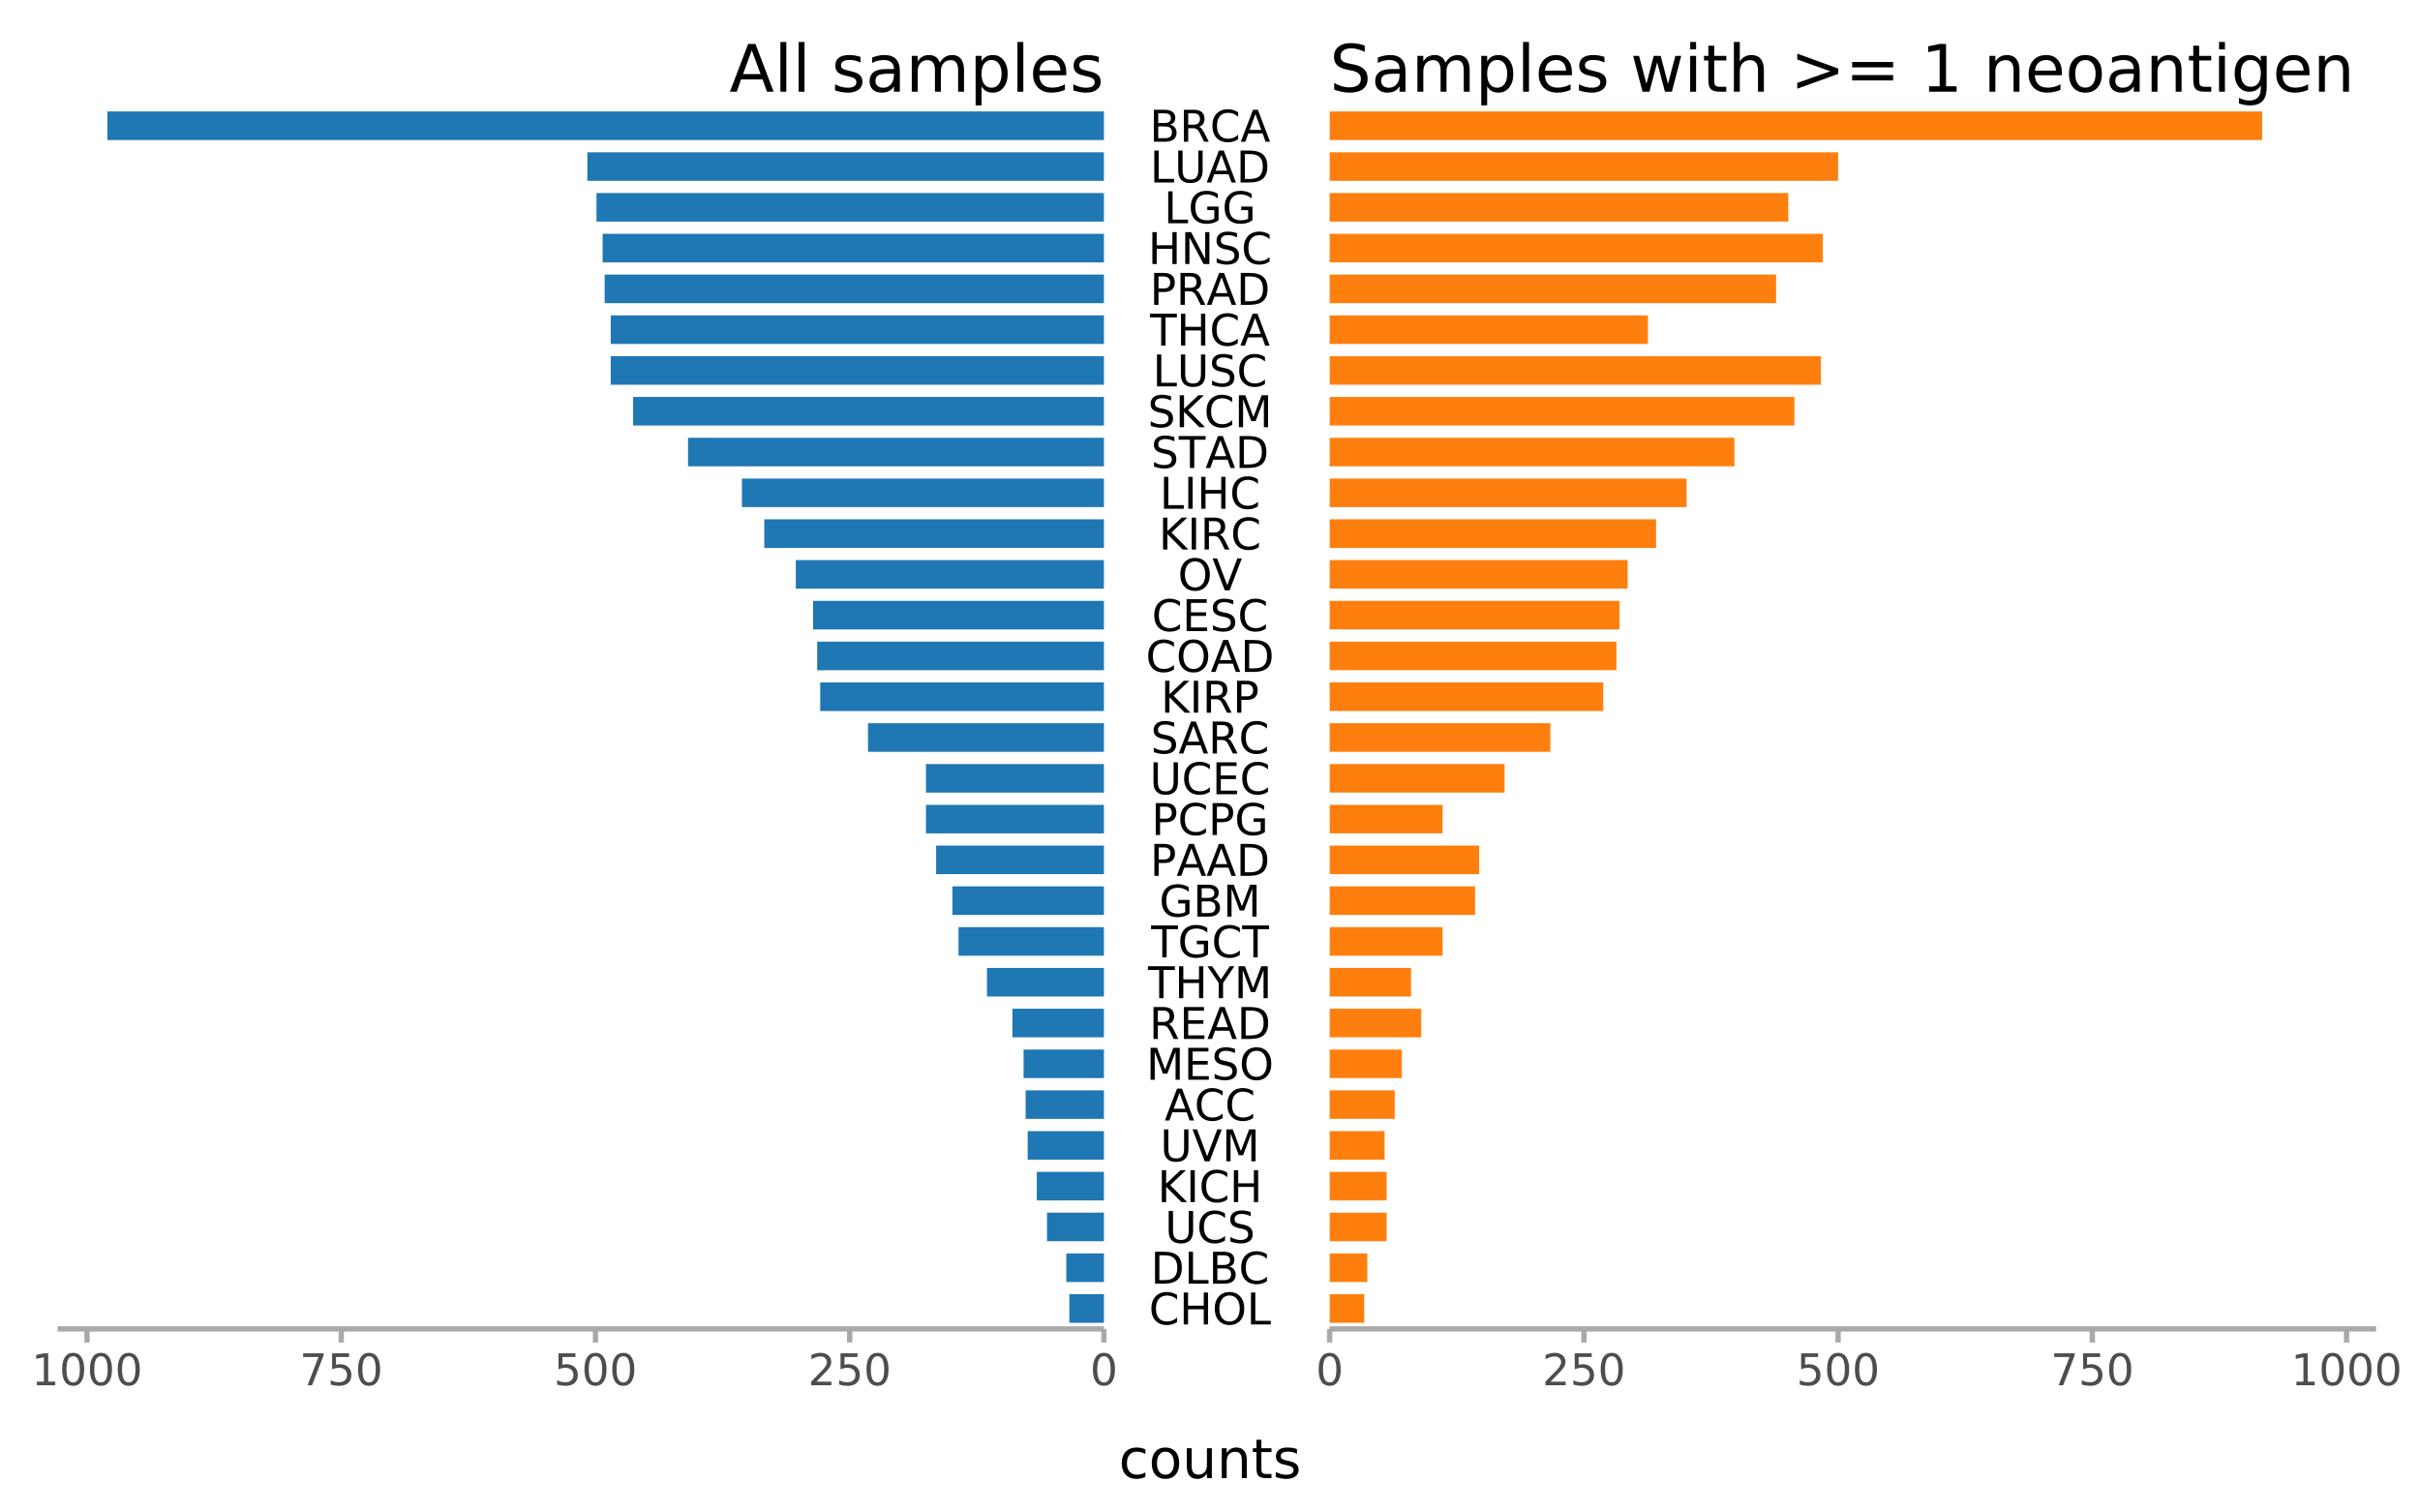 <?xml version="1.0" encoding="UTF-8"?>
<svg xmlns="http://www.w3.org/2000/svg" xmlns:xlink="http://www.w3.org/1999/xlink" width="576pt" height="360pt" viewBox="0 0 576 360" version="1.1">
<defs>
<g>
<symbol overflow="visible" id="glyph0-0">
<path style="stroke:none;" d="M 0.516 1.844 L 0.516 -7.344 L 5.719 -7.344 L 5.719 1.844 Z M 1.109 1.266 L 5.141 1.266 L 5.141 -6.75 L 1.109 -6.75 Z M 1.109 1.266 "/>
</symbol>
<symbol overflow="visible" id="glyph0-1">
<path style="stroke:none;" d="M 3.312 -6.906 C 2.781 -6.906 2.379 -6.645 2.109 -6.125 C 1.848 -5.602 1.719 -4.82 1.719 -3.781 C 1.719 -2.738 1.848 -1.957 2.109 -1.438 C 2.379 -0.926 2.781 -0.672 3.312 -0.672 C 3.844 -0.672 4.238 -0.926 4.5 -1.438 C 4.77 -1.957 4.906 -2.738 4.906 -3.781 C 4.906 -4.82 4.77 -5.602 4.5 -6.125 C 4.238 -6.645 3.844 -6.906 3.312 -6.906 Z M 3.312 -7.719 C 4.156 -7.719 4.801 -7.379 5.25 -6.703 C 5.707 -6.035 5.938 -5.062 5.938 -3.781 C 5.938 -2.508 5.707 -1.535 5.25 -0.859 C 4.801 -0.191 4.156 0.141 3.312 0.141 C 2.457 0.141 1.805 -0.191 1.359 -0.859 C 0.91 -1.535 0.688 -2.508 0.688 -3.781 C 0.688 -5.062 0.91 -6.035 1.359 -6.703 C 1.805 -7.379 2.457 -7.719 3.312 -7.719 Z M 3.312 -7.719 "/>
</symbol>
<symbol overflow="visible" id="glyph0-2">
<path style="stroke:none;" d="M 2 -0.859 L 5.578 -0.859 L 5.578 0 L 0.766 0 L 0.766 -0.859 C 1.148 -1.266 1.676 -1.805 2.344 -2.484 C 3.02 -3.16 3.445 -3.598 3.625 -3.797 C 3.945 -4.172 4.172 -4.484 4.297 -4.734 C 4.43 -4.992 4.5 -5.25 4.5 -5.5 C 4.5 -5.895 4.359 -6.219 4.078 -6.469 C 3.797 -6.727 3.43 -6.859 2.984 -6.859 C 2.66 -6.859 2.316 -6.801 1.953 -6.688 C 1.598 -6.582 1.219 -6.414 0.812 -6.188 L 0.812 -7.219 C 1.227 -7.383 1.613 -7.508 1.969 -7.594 C 2.332 -7.676 2.66 -7.719 2.953 -7.719 C 3.742 -7.719 4.367 -7.52 4.828 -7.125 C 5.297 -6.738 5.531 -6.219 5.531 -5.562 C 5.531 -5.25 5.473 -4.953 5.359 -4.672 C 5.242 -4.391 5.031 -4.062 4.719 -3.688 C 4.633 -3.582 4.363 -3.297 3.906 -2.828 C 3.457 -2.359 2.82 -1.703 2 -0.859 Z M 2 -0.859 "/>
</symbol>
<symbol overflow="visible" id="glyph0-3">
<path style="stroke:none;" d="M 1.125 -7.594 L 5.156 -7.594 L 5.156 -6.719 L 2.062 -6.719 L 2.062 -4.859 C 2.207 -4.91 2.352 -4.945 2.5 -4.969 C 2.656 -5 2.805 -5.016 2.953 -5.016 C 3.805 -5.016 4.477 -4.781 4.969 -4.312 C 5.469 -3.852 5.719 -3.227 5.719 -2.438 C 5.719 -1.613 5.461 -0.977 4.953 -0.531 C 4.441 -0.082 3.723 0.141 2.797 0.141 C 2.484 0.141 2.16 0.113 1.828 0.062 C 1.492 0.008 1.148 -0.066 0.797 -0.172 L 0.797 -1.203 C 1.109 -1.035 1.426 -0.91 1.75 -0.828 C 2.07 -0.754 2.414 -0.719 2.781 -0.719 C 3.363 -0.719 3.828 -0.867 4.172 -1.172 C 4.516 -1.484 4.688 -1.906 4.688 -2.438 C 4.688 -2.957 4.516 -3.375 4.172 -3.688 C 3.828 -4 3.363 -4.156 2.781 -4.156 C 2.508 -4.156 2.234 -4.125 1.953 -4.062 C 1.68 -4 1.406 -3.906 1.125 -3.781 Z M 1.125 -7.594 "/>
</symbol>
<symbol overflow="visible" id="glyph0-4">
<path style="stroke:none;" d="M 0.859 -7.594 L 5.734 -7.594 L 5.734 -7.156 L 2.984 0 L 1.906 0 L 4.5 -6.719 L 0.859 -6.719 Z M 0.859 -7.594 "/>
</symbol>
<symbol overflow="visible" id="glyph0-5">
<path style="stroke:none;" d="M 1.297 -0.859 L 2.969 -0.859 L 2.969 -6.656 L 1.141 -6.281 L 1.141 -7.219 L 2.953 -7.594 L 3.984 -7.594 L 3.984 -0.859 L 5.656 -0.859 L 5.656 0 L 1.297 0 Z M 1.297 -0.859 "/>
</symbol>
<symbol overflow="visible" id="glyph0-6">
<path style="stroke:none;" d="M 6.703 -7 L 6.703 -5.922 C 6.359 -6.242 5.988 -6.484 5.594 -6.641 C 5.207 -6.797 4.789 -6.875 4.344 -6.875 C 3.477 -6.875 2.816 -6.609 2.359 -6.078 C 1.898 -5.555 1.672 -4.789 1.672 -3.781 C 1.672 -2.781 1.898 -2.016 2.359 -1.484 C 2.816 -0.961 3.477 -0.703 4.344 -0.703 C 4.789 -0.703 5.207 -0.781 5.594 -0.938 C 5.988 -1.094 6.359 -1.332 6.703 -1.656 L 6.703 -0.578 C 6.336 -0.336 5.953 -0.156 5.547 -0.031 C 5.148 0.082 4.727 0.141 4.281 0.141 C 3.133 0.141 2.227 -0.207 1.562 -0.906 C 0.906 -1.613 0.578 -2.57 0.578 -3.781 C 0.578 -5 0.906 -5.957 1.562 -6.656 C 2.227 -7.363 3.133 -7.719 4.281 -7.719 C 4.738 -7.719 5.164 -7.656 5.562 -7.531 C 5.969 -7.414 6.348 -7.238 6.703 -7 Z M 6.703 -7 "/>
</symbol>
<symbol overflow="visible" id="glyph0-7">
<path style="stroke:none;" d="M 1.016 -7.594 L 2.047 -7.594 L 2.047 -4.469 L 5.781 -4.469 L 5.781 -7.594 L 6.797 -7.594 L 6.797 0 L 5.781 0 L 5.781 -3.609 L 2.047 -3.609 L 2.047 0 L 1.016 0 Z M 1.016 -7.594 "/>
</symbol>
<symbol overflow="visible" id="glyph0-8">
<path style="stroke:none;" d="M 4.094 -6.891 C 3.352 -6.891 2.766 -6.609 2.328 -6.047 C 1.891 -5.492 1.672 -4.738 1.672 -3.781 C 1.672 -2.832 1.891 -2.078 2.328 -1.516 C 2.766 -0.961 3.352 -0.688 4.094 -0.688 C 4.844 -0.688 5.438 -0.961 5.875 -1.516 C 6.312 -2.078 6.531 -2.832 6.531 -3.781 C 6.531 -4.738 6.312 -5.492 5.875 -6.047 C 5.438 -6.609 4.844 -6.891 4.094 -6.891 Z M 4.094 -7.719 C 5.164 -7.719 6.02 -7.359 6.656 -6.641 C 7.289 -5.93 7.609 -4.977 7.609 -3.781 C 7.609 -2.582 7.289 -1.629 6.656 -0.922 C 6.02 -0.211 5.164 0.141 4.094 0.141 C 3.031 0.141 2.176 -0.211 1.531 -0.922 C 0.895 -1.629 0.578 -2.582 0.578 -3.781 C 0.578 -4.977 0.895 -5.93 1.531 -6.641 C 2.176 -7.359 3.031 -7.719 4.094 -7.719 Z M 4.094 -7.719 "/>
</symbol>
<symbol overflow="visible" id="glyph0-9">
<path style="stroke:none;" d="M 1.016 -7.594 L 2.047 -7.594 L 2.047 -0.859 L 5.734 -0.859 L 5.734 0 L 1.016 0 Z M 1.016 -7.594 "/>
</symbol>
<symbol overflow="visible" id="glyph0-10">
<path style="stroke:none;" d="M 2.047 -6.75 L 2.047 -0.844 L 3.281 -0.844 C 4.332 -0.844 5.098 -1.078 5.578 -1.547 C 6.066 -2.023 6.312 -2.773 6.312 -3.797 C 6.312 -4.816 6.066 -5.562 5.578 -6.031 C 5.098 -6.508 4.332 -6.75 3.281 -6.75 Z M 1.016 -7.594 L 3.125 -7.594 C 4.594 -7.594 5.672 -7.285 6.359 -6.672 C 7.047 -6.055 7.391 -5.098 7.391 -3.797 C 7.391 -2.492 7.047 -1.535 6.359 -0.922 C 5.672 -0.305 4.594 0 3.125 0 L 1.016 0 Z M 1.016 -7.594 "/>
</symbol>
<symbol overflow="visible" id="glyph0-11">
<path style="stroke:none;" d="M 2.047 -3.625 L 2.047 -0.844 L 3.688 -0.844 C 4.238 -0.844 4.645 -0.957 4.906 -1.188 C 5.176 -1.414 5.312 -1.766 5.312 -2.234 C 5.312 -2.711 5.176 -3.062 4.906 -3.281 C 4.645 -3.508 4.238 -3.625 3.688 -3.625 Z M 2.047 -6.75 L 2.047 -4.453 L 3.562 -4.453 C 4.062 -4.453 4.438 -4.547 4.688 -4.734 C 4.938 -4.922 5.062 -5.207 5.062 -5.594 C 5.062 -5.977 4.938 -6.266 4.688 -6.453 C 4.438 -6.648 4.062 -6.75 3.562 -6.75 Z M 1.016 -7.594 L 3.641 -7.594 C 4.422 -7.594 5.023 -7.426 5.453 -7.094 C 5.879 -6.77 6.094 -6.312 6.094 -5.719 C 6.094 -5.25 5.984 -4.875 5.766 -4.594 C 5.547 -4.32 5.227 -4.156 4.812 -4.094 C 5.312 -3.977 5.703 -3.75 5.984 -3.406 C 6.266 -3.062 6.406 -2.633 6.406 -2.125 C 6.406 -1.445 6.172 -0.922 5.703 -0.547 C 5.242 -0.18 4.594 0 3.75 0 L 1.016 0 Z M 1.016 -7.594 "/>
</symbol>
<symbol overflow="visible" id="glyph0-12">
<path style="stroke:none;" d="M 0.906 -7.594 L 1.938 -7.594 L 1.938 -2.984 C 1.938 -2.172 2.082 -1.582 2.375 -1.219 C 2.664 -0.863 3.145 -0.688 3.812 -0.688 C 4.469 -0.688 4.941 -0.863 5.234 -1.219 C 5.535 -1.582 5.688 -2.172 5.688 -2.984 L 5.688 -7.594 L 6.719 -7.594 L 6.719 -2.844 C 6.719 -1.852 6.473 -1.109 5.984 -0.609 C 5.492 -0.109 4.77 0.141 3.812 0.141 C 2.852 0.141 2.129 -0.109 1.641 -0.609 C 1.148 -1.109 0.906 -1.852 0.906 -2.844 Z M 0.906 -7.594 "/>
</symbol>
<symbol overflow="visible" id="glyph0-13">
<path style="stroke:none;" d="M 5.562 -7.344 L 5.562 -6.344 C 5.176 -6.52 4.812 -6.656 4.469 -6.75 C 4.125 -6.844 3.789 -6.891 3.469 -6.891 C 2.906 -6.891 2.473 -6.781 2.172 -6.562 C 1.867 -6.344 1.719 -6.035 1.719 -5.641 C 1.719 -5.305 1.816 -5.051 2.016 -4.875 C 2.223 -4.707 2.609 -4.57 3.172 -4.469 L 3.781 -4.344 C 4.551 -4.195 5.117 -3.938 5.484 -3.562 C 5.848 -3.195 6.031 -2.707 6.031 -2.094 C 6.031 -1.352 5.781 -0.797 5.281 -0.422 C 4.789 -0.047 4.07 0.141 3.125 0.141 C 2.758 0.141 2.375 0.098 1.969 0.016 C 1.562 -0.055 1.145 -0.172 0.719 -0.328 L 0.719 -1.391 C 1.133 -1.16 1.539 -0.984 1.938 -0.859 C 2.344 -0.742 2.738 -0.688 3.125 -0.688 C 3.707 -0.688 4.156 -0.801 4.469 -1.031 C 4.789 -1.258 4.953 -1.586 4.953 -2.016 C 4.953 -2.391 4.836 -2.68 4.609 -2.891 C 4.379 -3.098 4.004 -3.254 3.484 -3.359 L 2.859 -3.484 C 2.098 -3.641 1.547 -3.879 1.203 -4.203 C 0.859 -4.523 0.688 -4.977 0.688 -5.562 C 0.688 -6.227 0.922 -6.754 1.391 -7.141 C 1.867 -7.523 2.52 -7.719 3.344 -7.719 C 3.695 -7.719 4.055 -7.688 4.422 -7.625 C 4.797 -7.562 5.176 -7.469 5.562 -7.344 Z M 5.562 -7.344 "/>
</symbol>
<symbol overflow="visible" id="glyph0-14">
<path style="stroke:none;" d="M 1.016 -7.594 L 2.047 -7.594 L 2.047 -4.375 L 5.453 -7.594 L 6.766 -7.594 L 3.016 -4.047 L 7.047 0 L 5.688 0 L 2.047 -3.656 L 2.047 0 L 1.016 0 Z M 1.016 -7.594 "/>
</symbol>
<symbol overflow="visible" id="glyph0-15">
<path style="stroke:none;" d="M 1.016 -7.594 L 2.047 -7.594 L 2.047 0 L 1.016 0 Z M 1.016 -7.594 "/>
</symbol>
<symbol overflow="visible" id="glyph0-16">
<path style="stroke:none;" d="M 2.984 0 L 0.078 -7.594 L 1.156 -7.594 L 3.562 -1.203 L 5.969 -7.594 L 7.031 -7.594 L 4.141 0 Z M 2.984 0 "/>
</symbol>
<symbol overflow="visible" id="glyph0-17">
<path style="stroke:none;" d="M 1.016 -7.594 L 2.547 -7.594 L 4.484 -2.422 L 6.438 -7.594 L 7.969 -7.594 L 7.969 0 L 6.969 0 L 6.969 -6.656 L 5 -1.453 L 3.969 -1.453 L 2.016 -6.656 L 2.016 0 L 1.016 0 Z M 1.016 -7.594 "/>
</symbol>
<symbol overflow="visible" id="glyph0-18">
<path style="stroke:none;" d="M 3.562 -6.578 L 2.172 -2.797 L 4.953 -2.797 Z M 2.984 -7.594 L 4.141 -7.594 L 7.031 0 L 5.969 0 L 5.281 -1.953 L 1.859 -1.953 L 1.156 0 L 0.078 0 Z M 2.984 -7.594 "/>
</symbol>
<symbol overflow="visible" id="glyph0-19">
<path style="stroke:none;" d="M 1.016 -7.594 L 5.812 -7.594 L 5.812 -6.719 L 2.047 -6.719 L 2.047 -4.469 L 5.656 -4.469 L 5.656 -3.609 L 2.047 -3.609 L 2.047 -0.859 L 5.906 -0.859 L 5.906 0 L 1.016 0 Z M 1.016 -7.594 "/>
</symbol>
<symbol overflow="visible" id="glyph0-20">
<path style="stroke:none;" d="M 4.625 -3.562 C 4.844 -3.477 5.055 -3.316 5.266 -3.078 C 5.473 -2.836 5.68 -2.504 5.891 -2.078 L 6.938 0 L 5.828 0 L 4.859 -1.953 C 4.609 -2.453 4.363 -2.785 4.125 -2.953 C 3.895 -3.117 3.578 -3.203 3.172 -3.203 L 2.047 -3.203 L 2.047 0 L 1.016 0 L 1.016 -7.594 L 3.344 -7.594 C 4.207 -7.594 4.852 -7.41 5.281 -7.047 C 5.707 -6.68 5.922 -6.133 5.922 -5.406 C 5.922 -4.926 5.805 -4.523 5.578 -4.203 C 5.359 -3.891 5.039 -3.676 4.625 -3.562 Z M 2.047 -6.75 L 2.047 -4.047 L 3.344 -4.047 C 3.832 -4.047 4.203 -4.16 4.453 -4.391 C 4.711 -4.617 4.844 -4.957 4.844 -5.406 C 4.844 -5.844 4.711 -6.176 4.453 -6.406 C 4.203 -6.633 3.832 -6.75 3.344 -6.75 Z M 2.047 -6.75 "/>
</symbol>
<symbol overflow="visible" id="glyph0-21">
<path style="stroke:none;" d="M -0.031 -7.594 L 6.391 -7.594 L 6.391 -6.719 L 3.688 -6.719 L 3.688 0 L 2.656 0 L 2.656 -6.719 L -0.031 -6.719 Z M -0.031 -7.594 "/>
</symbol>
<symbol overflow="visible" id="glyph0-22">
<path style="stroke:none;" d="M -0.016 -7.594 L 1.078 -7.594 L 3.188 -4.469 L 5.281 -7.594 L 6.375 -7.594 L 3.688 -3.609 L 3.688 0 L 2.656 0 L 2.656 -3.609 Z M -0.016 -7.594 "/>
</symbol>
<symbol overflow="visible" id="glyph0-23">
<path style="stroke:none;" d="M 6.188 -1.078 L 6.188 -3.125 L 4.516 -3.125 L 4.516 -3.969 L 7.203 -3.969 L 7.203 -0.703 C 6.805 -0.422 6.367 -0.207 5.891 -0.062 C 5.422 0.07 4.914 0.141 4.375 0.141 C 3.188 0.141 2.254 -0.203 1.578 -0.891 C 0.91 -1.586 0.578 -2.551 0.578 -3.781 C 0.578 -5.02 0.91 -5.984 1.578 -6.672 C 2.254 -7.367 3.188 -7.719 4.375 -7.719 C 4.863 -7.719 5.332 -7.656 5.781 -7.531 C 6.227 -7.414 6.641 -7.238 7.016 -7 L 7.016 -5.906 C 6.629 -6.227 6.223 -6.469 5.797 -6.625 C 5.367 -6.789 4.922 -6.875 4.453 -6.875 C 3.523 -6.875 2.828 -6.613 2.359 -6.094 C 1.898 -5.582 1.672 -4.812 1.672 -3.781 C 1.672 -2.758 1.898 -1.988 2.359 -1.469 C 2.828 -0.957 3.523 -0.703 4.453 -0.703 C 4.816 -0.703 5.141 -0.734 5.422 -0.797 C 5.711 -0.859 5.969 -0.953 6.188 -1.078 Z M 6.188 -1.078 "/>
</symbol>
<symbol overflow="visible" id="glyph0-24">
<path style="stroke:none;" d="M 2.047 -6.75 L 2.047 -3.891 L 3.344 -3.891 C 3.82 -3.891 4.191 -4.016 4.453 -4.266 C 4.711 -4.516 4.844 -4.863 4.844 -5.312 C 4.844 -5.77 4.711 -6.125 4.453 -6.375 C 4.191 -6.625 3.82 -6.75 3.344 -6.75 Z M 1.016 -7.594 L 3.344 -7.594 C 4.188 -7.594 4.828 -7.398 5.266 -7.016 C 5.703 -6.629 5.922 -6.062 5.922 -5.312 C 5.922 -4.57 5.703 -4.008 5.266 -3.625 C 4.828 -3.238 4.188 -3.047 3.344 -3.047 L 2.047 -3.047 L 2.047 0 L 1.016 0 Z M 1.016 -7.594 "/>
</symbol>
<symbol overflow="visible" id="glyph0-25">
<path style="stroke:none;" d="M 1.016 -7.594 L 2.406 -7.594 L 5.766 -1.234 L 5.766 -7.594 L 6.766 -7.594 L 6.766 0 L 5.375 0 L 2.016 -6.344 L 2.016 0 L 1.016 0 Z M 1.016 -7.594 "/>
</symbol>
<symbol overflow="visible" id="glyph1-0">
<path style="stroke:none;" d="M 0.781 2.75 L 0.781 -11 L 8.578 -11 L 8.578 2.75 Z M 1.656 1.891 L 7.703 1.891 L 7.703 -10.125 L 1.656 -10.125 Z M 1.656 1.891 "/>
</symbol>
<symbol overflow="visible" id="glyph1-1">
<path style="stroke:none;" d="M 5.328 -9.859 L 3.25 -4.203 L 7.422 -4.203 Z M 4.469 -11.375 L 6.203 -11.375 L 10.531 0 L 8.938 0 L 7.906 -2.922 L 2.781 -2.922 L 1.75 0 L 0.125 0 Z M 4.469 -11.375 "/>
</symbol>
<symbol overflow="visible" id="glyph1-2">
<path style="stroke:none;" d="M 1.469 -11.844 L 2.875 -11.844 L 2.875 0 L 1.469 0 Z M 1.469 -11.844 "/>
</symbol>
<symbol overflow="visible" id="glyph1-3">
<path style="stroke:none;" d=""/>
</symbol>
<symbol overflow="visible" id="glyph1-4">
<path style="stroke:none;" d="M 6.906 -8.281 L 6.906 -6.953 C 6.508 -7.148 6.098 -7.301 5.672 -7.406 C 5.242 -7.508 4.801 -7.562 4.344 -7.562 C 3.645 -7.562 3.125 -7.453 2.781 -7.234 C 2.438 -7.023 2.266 -6.707 2.266 -6.281 C 2.266 -5.957 2.383 -5.703 2.625 -5.516 C 2.875 -5.328 3.379 -5.148 4.141 -4.984 L 4.609 -4.875 C 5.609 -4.664 6.316 -4.363 6.734 -3.969 C 7.148 -3.582 7.359 -3.047 7.359 -2.359 C 7.359 -1.566 7.047 -0.938 6.422 -0.469 C 5.797 -0.008 4.938 0.219 3.844 0.219 C 3.383 0.219 2.906 0.172 2.406 0.078 C 1.914 -0.004 1.395 -0.133 0.844 -0.312 L 0.844 -1.766 C 1.363 -1.492 1.875 -1.289 2.375 -1.156 C 2.875 -1.02 3.375 -0.953 3.875 -0.953 C 4.531 -0.953 5.035 -1.062 5.391 -1.281 C 5.742 -1.508 5.922 -1.832 5.922 -2.25 C 5.922 -2.625 5.789 -2.91 5.531 -3.109 C 5.281 -3.316 4.723 -3.516 3.859 -3.703 L 3.359 -3.828 C 2.492 -4.004 1.867 -4.281 1.484 -4.656 C 1.098 -5.039 0.906 -5.562 0.906 -6.219 C 0.906 -7.02 1.188 -7.641 1.75 -8.078 C 2.32 -8.516 3.133 -8.734 4.188 -8.734 C 4.695 -8.734 5.18 -8.691 5.641 -8.609 C 6.098 -8.535 6.52 -8.426 6.906 -8.281 Z M 6.906 -8.281 "/>
</symbol>
<symbol overflow="visible" id="glyph1-5">
<path style="stroke:none;" d="M 5.344 -4.281 C 4.207 -4.281 3.422 -4.148 2.984 -3.891 C 2.555 -3.641 2.344 -3.203 2.344 -2.578 C 2.344 -2.078 2.504 -1.68 2.828 -1.391 C 3.148 -1.098 3.598 -0.953 4.172 -0.953 C 4.941 -0.953 5.562 -1.227 6.031 -1.781 C 6.5 -2.332 6.734 -3.062 6.734 -3.969 L 6.734 -4.281 Z M 8.141 -4.859 L 8.141 0 L 6.734 0 L 6.734 -1.297 C 6.422 -0.773 6.023 -0.391 5.547 -0.141 C 5.066 0.098 4.484 0.219 3.797 0.219 C 2.922 0.219 2.223 -0.023 1.703 -0.516 C 1.191 -1.004 0.938 -1.66 0.938 -2.484 C 0.938 -3.441 1.254 -4.164 1.891 -4.656 C 2.535 -5.145 3.5 -5.391 4.781 -5.391 L 6.734 -5.391 L 6.734 -5.516 C 6.734 -6.16 6.52 -6.66 6.094 -7.016 C 5.676 -7.367 5.082 -7.547 4.312 -7.547 C 3.832 -7.547 3.359 -7.488 2.891 -7.375 C 2.43 -7.258 1.988 -7.082 1.562 -6.844 L 1.562 -8.141 C 2.07 -8.336 2.566 -8.484 3.047 -8.578 C 3.535 -8.68 4.008 -8.734 4.469 -8.734 C 5.695 -8.734 6.613 -8.41 7.219 -7.766 C 7.832 -7.129 8.141 -6.16 8.141 -4.859 Z M 8.141 -4.859 "/>
</symbol>
<symbol overflow="visible" id="glyph1-6">
<path style="stroke:none;" d="M 8.109 -6.891 C 8.461 -7.516 8.879 -7.977 9.359 -8.281 C 9.848 -8.582 10.426 -8.734 11.094 -8.734 C 11.977 -8.734 12.66 -8.422 13.141 -7.797 C 13.617 -7.18 13.859 -6.297 13.859 -5.141 L 13.859 0 L 12.453 0 L 12.453 -5.094 C 12.453 -5.914 12.305 -6.523 12.016 -6.922 C 11.734 -7.316 11.297 -7.516 10.703 -7.516 C 9.973 -7.516 9.395 -7.27 8.969 -6.781 C 8.551 -6.301 8.344 -5.645 8.344 -4.812 L 8.344 0 L 6.938 0 L 6.938 -5.094 C 6.938 -5.914 6.789 -6.523 6.5 -6.922 C 6.207 -7.316 5.758 -7.516 5.156 -7.516 C 4.445 -7.516 3.879 -7.27 3.453 -6.781 C 3.035 -6.301 2.828 -5.645 2.828 -4.812 L 2.828 0 L 1.422 0 L 1.422 -8.531 L 2.828 -8.531 L 2.828 -7.203 C 3.141 -7.723 3.52 -8.109 3.969 -8.359 C 4.414 -8.609 4.945 -8.734 5.562 -8.734 C 6.188 -8.734 6.711 -8.578 7.141 -8.266 C 7.578 -7.953 7.898 -7.492 8.109 -6.891 Z M 8.109 -6.891 "/>
</symbol>
<symbol overflow="visible" id="glyph1-7">
<path style="stroke:none;" d="M 2.828 -1.281 L 2.828 3.25 L 1.422 3.25 L 1.422 -8.531 L 2.828 -8.531 L 2.828 -7.234 C 3.117 -7.742 3.488 -8.117 3.938 -8.359 C 4.383 -8.609 4.922 -8.734 5.547 -8.734 C 6.586 -8.734 7.43 -8.32 8.078 -7.5 C 8.723 -6.676 9.047 -5.594 9.047 -4.25 C 9.047 -2.914 8.723 -1.836 8.078 -1.016 C 7.43 -0.191 6.586 0.219 5.547 0.219 C 4.922 0.219 4.383 0.098 3.938 -0.141 C 3.488 -0.391 3.117 -0.77 2.828 -1.281 Z M 7.594 -4.25 C 7.594 -5.281 7.379 -6.086 6.953 -6.672 C 6.523 -7.266 5.941 -7.562 5.203 -7.562 C 4.461 -7.562 3.879 -7.266 3.453 -6.672 C 3.035 -6.086 2.828 -5.281 2.828 -4.25 C 2.828 -3.219 3.035 -2.41 3.453 -1.828 C 3.879 -1.242 4.461 -0.953 5.203 -0.953 C 5.941 -0.953 6.523 -1.242 6.953 -1.828 C 7.379 -2.41 7.594 -3.219 7.594 -4.25 Z M 7.594 -4.25 "/>
</symbol>
<symbol overflow="visible" id="glyph1-8">
<path style="stroke:none;" d="M 8.766 -4.609 L 8.766 -3.922 L 2.328 -3.922 C 2.379 -2.961 2.664 -2.227 3.188 -1.719 C 3.707 -1.219 4.438 -0.969 5.375 -0.969 C 5.906 -0.969 6.422 -1.031 6.922 -1.156 C 7.43 -1.289 7.938 -1.492 8.438 -1.766 L 8.438 -0.438 C 7.938 -0.219 7.422 -0.055 6.891 0.047 C 6.359 0.16 5.82 0.219 5.281 0.219 C 3.926 0.219 2.848 -0.176 2.047 -0.969 C 1.254 -1.758 0.859 -2.832 0.859 -4.188 C 0.859 -5.582 1.234 -6.688 1.984 -7.5 C 2.742 -8.32 3.766 -8.734 5.047 -8.734 C 6.191 -8.734 7.098 -8.363 7.766 -7.625 C 8.43 -6.883 8.766 -5.879 8.766 -4.609 Z M 7.359 -5.031 C 7.348 -5.789 7.133 -6.398 6.719 -6.859 C 6.301 -7.316 5.75 -7.547 5.062 -7.547 C 4.281 -7.547 3.648 -7.32 3.172 -6.875 C 2.703 -6.438 2.438 -5.816 2.375 -5.016 Z M 7.359 -5.031 "/>
</symbol>
<symbol overflow="visible" id="glyph1-9">
<path style="stroke:none;" d="M 8.344 -11 L 8.344 -9.5 C 7.758 -9.77 7.207 -9.973 6.688 -10.109 C 6.176 -10.254 5.676 -10.328 5.188 -10.328 C 4.352 -10.328 3.707 -10.16 3.25 -9.828 C 2.801 -9.504 2.578 -9.047 2.578 -8.453 C 2.578 -7.953 2.727 -7.57 3.031 -7.312 C 3.332 -7.051 3.906 -6.844 4.75 -6.688 L 5.672 -6.5 C 6.816 -6.281 7.66 -5.895 8.203 -5.344 C 8.754 -4.789 9.031 -4.055 9.031 -3.141 C 9.031 -2.035 8.66 -1.195 7.922 -0.625 C 7.18 -0.062 6.098 0.219 4.672 0.219 C 4.141 0.219 3.566 0.156 2.953 0.031 C 2.348 -0.082 1.723 -0.258 1.078 -0.5 L 1.078 -2.094 C 1.703 -1.738 2.312 -1.473 2.906 -1.297 C 3.508 -1.117 4.098 -1.031 4.672 -1.031 C 5.555 -1.031 6.234 -1.203 6.703 -1.547 C 7.18 -1.891 7.422 -2.379 7.422 -3.016 C 7.422 -3.578 7.25 -4.016 6.906 -4.328 C 6.562 -4.641 6 -4.879 5.219 -5.047 L 4.281 -5.219 C 3.133 -5.445 2.305 -5.805 1.797 -6.297 C 1.285 -6.785 1.031 -7.461 1.031 -8.328 C 1.031 -9.336 1.383 -10.129 2.094 -10.703 C 2.801 -11.285 3.773 -11.578 5.016 -11.578 C 5.547 -11.578 6.086 -11.523 6.641 -11.422 C 7.203 -11.328 7.77 -11.188 8.344 -11 Z M 8.344 -11 "/>
</symbol>
<symbol overflow="visible" id="glyph1-10">
<path style="stroke:none;" d="M 0.656 -8.531 L 2.062 -8.531 L 3.812 -1.875 L 5.547 -8.531 L 7.203 -8.531 L 8.953 -1.875 L 10.703 -8.531 L 12.094 -8.531 L 9.875 0 L 8.219 0 L 6.375 -6.984 L 4.531 0 L 2.891 0 Z M 0.656 -8.531 "/>
</symbol>
<symbol overflow="visible" id="glyph1-11">
<path style="stroke:none;" d="M 1.469 -8.531 L 2.875 -8.531 L 2.875 0 L 1.469 0 Z M 1.469 -11.844 L 2.875 -11.844 L 2.875 -10.078 L 1.469 -10.078 Z M 1.469 -11.844 "/>
</symbol>
<symbol overflow="visible" id="glyph1-12">
<path style="stroke:none;" d="M 2.859 -10.953 L 2.859 -8.531 L 5.734 -8.531 L 5.734 -7.438 L 2.859 -7.438 L 2.859 -2.812 C 2.859 -2.113 2.953 -1.664 3.141 -1.469 C 3.328 -1.27 3.711 -1.172 4.297 -1.172 L 5.734 -1.172 L 5.734 0 L 4.297 0 C 3.223 0 2.477 -0.195 2.062 -0.594 C 1.656 -1 1.453 -1.738 1.453 -2.812 L 1.453 -7.438 L 0.422 -7.438 L 0.422 -8.531 L 1.453 -8.531 L 1.453 -10.953 Z M 2.859 -10.953 "/>
</symbol>
<symbol overflow="visible" id="glyph1-13">
<path style="stroke:none;" d="M 8.562 -5.141 L 8.562 0 L 7.156 0 L 7.156 -5.094 C 7.156 -5.906 7 -6.508 6.688 -6.906 C 6.375 -7.312 5.898 -7.516 5.266 -7.516 C 4.516 -7.516 3.922 -7.27 3.484 -6.781 C 3.047 -6.301 2.828 -5.645 2.828 -4.812 L 2.828 0 L 1.422 0 L 1.422 -11.844 L 2.828 -11.844 L 2.828 -7.203 C 3.16 -7.711 3.551 -8.094 4 -8.344 C 4.457 -8.602 4.984 -8.734 5.578 -8.734 C 6.555 -8.734 7.297 -8.426 7.797 -7.812 C 8.305 -7.207 8.562 -6.316 8.562 -5.141 Z M 8.562 -5.141 "/>
</symbol>
<symbol overflow="visible" id="glyph1-14">
<path style="stroke:none;" d="M 1.656 -7.672 L 1.656 -9.062 L 11.406 -5.516 L 11.406 -4.25 L 1.656 -0.719 L 1.656 -2.094 L 9.5 -4.875 Z M 1.656 -7.672 "/>
</symbol>
<symbol overflow="visible" id="glyph1-15">
<path style="stroke:none;" d="M 1.656 -7.078 L 11.406 -7.078 L 11.406 -5.797 L 1.656 -5.797 Z M 1.656 -3.969 L 11.406 -3.969 L 11.406 -2.688 L 1.656 -2.688 Z M 1.656 -3.969 "/>
</symbol>
<symbol overflow="visible" id="glyph1-16">
<path style="stroke:none;" d="M 1.938 -1.297 L 4.453 -1.297 L 4.453 -9.969 L 1.719 -9.422 L 1.719 -10.812 L 4.438 -11.375 L 5.969 -11.375 L 5.969 -1.297 L 8.484 -1.297 L 8.484 0 L 1.938 0 Z M 1.938 -1.297 "/>
</symbol>
<symbol overflow="visible" id="glyph1-17">
<path style="stroke:none;" d="M 8.562 -5.141 L 8.562 0 L 7.156 0 L 7.156 -5.094 C 7.156 -5.906 7 -6.508 6.688 -6.906 C 6.375 -7.312 5.898 -7.516 5.266 -7.516 C 4.516 -7.516 3.922 -7.27 3.484 -6.781 C 3.047 -6.301 2.828 -5.645 2.828 -4.812 L 2.828 0 L 1.422 0 L 1.422 -8.531 L 2.828 -8.531 L 2.828 -7.203 C 3.16 -7.711 3.551 -8.094 4 -8.344 C 4.457 -8.602 4.984 -8.734 5.578 -8.734 C 6.555 -8.734 7.297 -8.426 7.797 -7.812 C 8.305 -7.207 8.562 -6.316 8.562 -5.141 Z M 8.562 -5.141 "/>
</symbol>
<symbol overflow="visible" id="glyph1-18">
<path style="stroke:none;" d="M 4.781 -7.547 C 4.02 -7.547 3.422 -7.25 2.984 -6.656 C 2.555 -6.07 2.344 -5.27 2.344 -4.25 C 2.344 -3.227 2.555 -2.426 2.984 -1.844 C 3.422 -1.258 4.02 -0.969 4.781 -0.969 C 5.52 -0.969 6.109 -1.258 6.547 -1.844 C 6.984 -2.438 7.203 -3.238 7.203 -4.25 C 7.203 -5.258 6.984 -6.062 6.547 -6.656 C 6.109 -7.25 5.52 -7.547 4.781 -7.547 Z M 4.781 -8.734 C 5.988 -8.734 6.941 -8.336 7.641 -7.547 C 8.336 -6.754 8.688 -5.656 8.688 -4.25 C 8.688 -2.852 8.336 -1.758 7.641 -0.969 C 6.941 -0.176 5.988 0.219 4.781 0.219 C 3.551 0.219 2.586 -0.176 1.891 -0.969 C 1.203 -1.758 0.859 -2.852 0.859 -4.25 C 0.859 -5.656 1.203 -6.754 1.891 -7.547 C 2.586 -8.336 3.551 -8.734 4.781 -8.734 Z M 4.781 -8.734 "/>
</symbol>
<symbol overflow="visible" id="glyph1-19">
<path style="stroke:none;" d="M 7.078 -4.359 C 7.078 -5.379 6.867 -6.164 6.453 -6.719 C 6.035 -7.281 5.445 -7.562 4.688 -7.562 C 3.938 -7.562 3.352 -7.281 2.938 -6.719 C 2.52 -6.164 2.312 -5.379 2.312 -4.359 C 2.312 -3.348 2.52 -2.562 2.938 -2 C 3.352 -1.445 3.938 -1.172 4.688 -1.172 C 5.445 -1.172 6.035 -1.445 6.453 -2 C 6.867 -2.562 7.078 -3.348 7.078 -4.359 Z M 8.484 -1.062 C 8.484 0.395 8.16 1.477 7.516 2.188 C 6.867 2.895 5.879 3.25 4.547 3.25 C 4.055 3.25 3.594 3.207 3.156 3.125 C 2.719 3.051 2.297 2.941 1.891 2.797 L 1.891 1.438 C 2.297 1.656 2.695 1.816 3.094 1.922 C 3.5 2.035 3.91 2.094 4.328 2.094 C 5.242 2.094 5.93 1.848 6.391 1.359 C 6.848 0.879 7.078 0.156 7.078 -0.812 L 7.078 -1.5 C 6.785 -1 6.414 -0.625 5.969 -0.375 C 5.52 -0.125 4.977 0 4.344 0 C 3.301 0 2.457 -0.395 1.812 -1.188 C 1.176 -1.988 0.859 -3.047 0.859 -4.359 C 0.859 -5.68 1.176 -6.738 1.812 -7.531 C 2.457 -8.332 3.301 -8.734 4.344 -8.734 C 4.977 -8.734 5.52 -8.609 5.969 -8.359 C 6.414 -8.109 6.785 -7.734 7.078 -7.234 L 7.078 -8.531 L 8.484 -8.531 Z M 8.484 -1.062 "/>
</symbol>
<symbol overflow="visible" id="glyph2-0">
<path style="stroke:none;" d="M 0.641 2.297 L 0.641 -9.172 L 7.141 -9.172 L 7.141 2.297 Z M 1.375 1.578 L 6.422 1.578 L 6.422 -8.438 L 1.375 -8.438 Z M 1.375 1.578 "/>
</symbol>
<symbol overflow="visible" id="glyph2-1">
<path style="stroke:none;" d="M 6.344 -6.844 L 6.344 -5.75 C 6.008 -5.926 5.676 -6.062 5.344 -6.156 C 5.008 -6.25 4.676 -6.297 4.344 -6.297 C 3.582 -6.297 2.992 -6.051 2.578 -5.562 C 2.16 -5.082 1.953 -4.41 1.953 -3.547 C 1.953 -2.68 2.16 -2.008 2.578 -1.531 C 2.992 -1.051 3.582 -0.812 4.344 -0.812 C 4.676 -0.812 5.008 -0.852 5.344 -0.938 C 5.676 -1.031 6.008 -1.172 6.344 -1.359 L 6.344 -0.266 C 6.02 -0.117 5.68 -0.008 5.328 0.062 C 4.984 0.145 4.613 0.188 4.219 0.188 C 3.145 0.188 2.289 -0.145 1.656 -0.812 C 1.031 -1.488 0.719 -2.398 0.719 -3.547 C 0.719 -4.703 1.035 -5.613 1.672 -6.281 C 2.305 -6.945 3.18 -7.281 4.297 -7.281 C 4.648 -7.281 5 -7.242 5.344 -7.172 C 5.688 -7.098 6.02 -6.988 6.344 -6.844 Z M 6.344 -6.844 "/>
</symbol>
<symbol overflow="visible" id="glyph2-2">
<path style="stroke:none;" d="M 3.984 -6.297 C 3.359 -6.297 2.863 -6.051 2.5 -5.562 C 2.133 -5.07 1.953 -4.398 1.953 -3.547 C 1.953 -2.691 2.129 -2.02 2.484 -1.531 C 2.848 -1.051 3.348 -0.812 3.984 -0.812 C 4.598 -0.812 5.086 -1.055 5.453 -1.547 C 5.816 -2.035 6 -2.703 6 -3.547 C 6 -4.391 5.816 -5.055 5.453 -5.547 C 5.086 -6.047 4.598 -6.297 3.984 -6.297 Z M 3.984 -7.281 C 4.992 -7.281 5.789 -6.945 6.375 -6.281 C 6.957 -5.625 7.25 -4.711 7.25 -3.547 C 7.25 -2.379 6.957 -1.461 6.375 -0.797 C 5.789 -0.141 4.992 0.188 3.984 0.188 C 2.961 0.188 2.16 -0.141 1.578 -0.797 C 1.004 -1.461 0.719 -2.379 0.719 -3.547 C 0.719 -4.711 1.004 -5.625 1.578 -6.281 C 2.16 -6.945 2.961 -7.281 3.984 -7.281 Z M 3.984 -7.281 "/>
</symbol>
<symbol overflow="visible" id="glyph2-3">
<path style="stroke:none;" d="M 1.109 -2.812 L 1.109 -7.109 L 2.266 -7.109 L 2.266 -2.844 C 2.266 -2.176 2.395 -1.672 2.656 -1.328 C 2.926 -0.992 3.32 -0.828 3.844 -0.828 C 4.477 -0.828 4.977 -1.023 5.344 -1.422 C 5.707 -1.828 5.891 -2.379 5.891 -3.078 L 5.891 -7.109 L 7.062 -7.109 L 7.062 0 L 5.891 0 L 5.891 -1.094 C 5.609 -0.656 5.281 -0.332 4.906 -0.125 C 4.531 0.082 4.094 0.188 3.594 0.188 C 2.781 0.188 2.16 -0.066 1.734 -0.578 C 1.316 -1.086 1.109 -1.832 1.109 -2.812 Z M 4.047 -7.281 Z M 4.047 -7.281 "/>
</symbol>
<symbol overflow="visible" id="glyph2-4">
<path style="stroke:none;" d="M 7.141 -4.297 L 7.141 0 L 5.969 0 L 5.969 -4.25 C 5.969 -4.926 5.836 -5.43 5.578 -5.766 C 5.316 -6.098 4.922 -6.266 4.391 -6.266 C 3.766 -6.266 3.27 -6.062 2.906 -5.656 C 2.539 -5.258 2.359 -4.711 2.359 -4.016 L 2.359 0 L 1.188 0 L 1.188 -7.109 L 2.359 -7.109 L 2.359 -6 C 2.641 -6.426 2.969 -6.742 3.344 -6.953 C 3.719 -7.172 4.156 -7.281 4.656 -7.281 C 5.469 -7.281 6.082 -7.023 6.5 -6.516 C 6.926 -6.016 7.141 -5.273 7.141 -4.297 Z M 7.141 -4.297 "/>
</symbol>
<symbol overflow="visible" id="glyph2-5">
<path style="stroke:none;" d="M 2.375 -9.125 L 2.375 -7.109 L 4.781 -7.109 L 4.781 -6.203 L 2.375 -6.203 L 2.375 -2.344 C 2.375 -1.758 2.453 -1.383 2.609 -1.219 C 2.773 -1.062 3.102 -0.984 3.594 -0.984 L 4.781 -0.984 L 4.781 0 L 3.594 0 C 2.688 0 2.062 -0.164 1.719 -0.5 C 1.375 -0.844 1.203 -1.457 1.203 -2.344 L 1.203 -6.203 L 0.344 -6.203 L 0.344 -7.109 L 1.203 -7.109 L 1.203 -9.125 Z M 2.375 -9.125 "/>
</symbol>
<symbol overflow="visible" id="glyph2-6">
<path style="stroke:none;" d="M 5.75 -6.906 L 5.75 -5.797 C 5.426 -5.961 5.086 -6.086 4.734 -6.172 C 4.379 -6.254 4.008 -6.297 3.625 -6.297 C 3.039 -6.297 2.602 -6.207 2.312 -6.031 C 2.031 -5.852 1.891 -5.586 1.891 -5.234 C 1.891 -4.961 1.988 -4.75 2.188 -4.594 C 2.395 -4.445 2.816 -4.301 3.453 -4.156 L 3.844 -4.062 C 4.676 -3.883 5.266 -3.633 5.609 -3.312 C 5.961 -2.988 6.141 -2.539 6.141 -1.969 C 6.141 -1.301 5.879 -0.773 5.359 -0.391 C 4.836 -0.004 4.117 0.188 3.203 0.188 C 2.816 0.188 2.414 0.148 2 0.078 C 1.594 0.004 1.16 -0.109 0.703 -0.266 L 0.703 -1.469 C 1.141 -1.238 1.566 -1.066 1.984 -0.953 C 2.398 -0.848 2.812 -0.797 3.219 -0.797 C 3.77 -0.797 4.191 -0.891 4.484 -1.078 C 4.785 -1.266 4.938 -1.531 4.938 -1.875 C 4.938 -2.188 4.828 -2.426 4.609 -2.594 C 4.398 -2.77 3.938 -2.938 3.219 -3.094 L 2.812 -3.188 C 2.082 -3.344 1.555 -3.578 1.234 -3.891 C 0.91 -4.203 0.75 -4.633 0.75 -5.188 C 0.75 -5.852 0.984 -6.367 1.453 -6.734 C 1.93 -7.098 2.609 -7.281 3.484 -7.281 C 3.91 -7.281 4.316 -7.25 4.703 -7.188 C 5.086 -7.125 5.438 -7.031 5.75 -6.906 Z M 5.75 -6.906 "/>
</symbol>
</g>
<clipPath id="clip1">
  <path d="M 254 308 L 262.754 308 L 262.754 315 L 254 315 Z M 254 308 "/>
</clipPath>
<clipPath id="clip2">
  <path d="M 253 298 L 262.754 298 L 262.754 306 L 253 306 Z M 253 298 "/>
</clipPath>
<clipPath id="clip3">
  <path d="M 249 288 L 262.754 288 L 262.754 296 L 249 296 Z M 249 288 "/>
</clipPath>
<clipPath id="clip4">
  <path d="M 246 278 L 262.754 278 L 262.754 286 L 246 286 Z M 246 278 "/>
</clipPath>
<clipPath id="clip5">
  <path d="M 244 269 L 262.754 269 L 262.754 277 L 244 277 Z M 244 269 "/>
</clipPath>
<clipPath id="clip6">
  <path d="M 244 259 L 262.754 259 L 262.754 267 L 244 267 Z M 244 259 "/>
</clipPath>
<clipPath id="clip7">
  <path d="M 243 249 L 262.754 249 L 262.754 257 L 243 257 Z M 243 249 "/>
</clipPath>
<clipPath id="clip8">
  <path d="M 240 240 L 262.754 240 L 262.754 247 L 240 247 Z M 240 240 "/>
</clipPath>
<clipPath id="clip9">
  <path d="M 234 230 L 262.754 230 L 262.754 238 L 234 238 Z M 234 230 "/>
</clipPath>
<clipPath id="clip10">
  <path d="M 228 220 L 262.754 220 L 262.754 228 L 228 228 Z M 228 220 "/>
</clipPath>
<clipPath id="clip11">
  <path d="M 226 210 L 262.754 210 L 262.754 218 L 226 218 Z M 226 210 "/>
</clipPath>
<clipPath id="clip12">
  <path d="M 222 201 L 262.754 201 L 262.754 209 L 222 209 Z M 222 201 "/>
</clipPath>
<clipPath id="clip13">
  <path d="M 220 191 L 262.754 191 L 262.754 199 L 220 199 Z M 220 191 "/>
</clipPath>
<clipPath id="clip14">
  <path d="M 220 181 L 262.754 181 L 262.754 189 L 220 189 Z M 220 181 "/>
</clipPath>
<clipPath id="clip15">
  <path d="M 206 172 L 262.754 172 L 262.754 179 L 206 179 Z M 206 172 "/>
</clipPath>
<clipPath id="clip16">
  <path d="M 195 162 L 262.754 162 L 262.754 170 L 195 170 Z M 195 162 "/>
</clipPath>
<clipPath id="clip17">
  <path d="M 194 152 L 262.754 152 L 262.754 160 L 194 160 Z M 194 152 "/>
</clipPath>
<clipPath id="clip18">
  <path d="M 193 143 L 262.754 143 L 262.754 150 L 193 150 Z M 193 143 "/>
</clipPath>
<clipPath id="clip19">
  <path d="M 189 133 L 262.754 133 L 262.754 141 L 189 141 Z M 189 133 "/>
</clipPath>
<clipPath id="clip20">
  <path d="M 181 123 L 262.754 123 L 262.754 131 L 181 131 Z M 181 123 "/>
</clipPath>
<clipPath id="clip21">
  <path d="M 176 113 L 262.754 113 L 262.754 121 L 176 121 Z M 176 113 "/>
</clipPath>
<clipPath id="clip22">
  <path d="M 163 104 L 262.754 104 L 262.754 111 L 163 111 Z M 163 104 "/>
</clipPath>
<clipPath id="clip23">
  <path d="M 150 94 L 262.754 94 L 262.754 102 L 150 102 Z M 150 94 "/>
</clipPath>
<clipPath id="clip24">
  <path d="M 145 84 L 262.754 84 L 262.754 92 L 145 92 Z M 145 84 "/>
</clipPath>
<clipPath id="clip25">
  <path d="M 145 75 L 262.754 75 L 262.754 82 L 145 82 Z M 145 75 "/>
</clipPath>
<clipPath id="clip26">
  <path d="M 143 65 L 262.754 65 L 262.754 73 L 143 73 Z M 143 65 "/>
</clipPath>
<clipPath id="clip27">
  <path d="M 143 55 L 262.754 55 L 262.754 63 L 143 63 Z M 143 55 "/>
</clipPath>
<clipPath id="clip28">
  <path d="M 141 45 L 262.754 45 L 262.754 53 L 141 53 Z M 141 45 "/>
</clipPath>
<clipPath id="clip29">
  <path d="M 139 36 L 262.754 36 L 262.754 44 L 139 44 Z M 139 36 "/>
</clipPath>
<clipPath id="clip30">
  <path d="M 25 26 L 262.754 26 L 262.754 34 L 25 34 Z M 25 26 "/>
</clipPath>
<clipPath id="clip31">
  <path d="M 316.484 308 L 325 308 L 325 315 L 316.484 315 Z M 316.484 308 "/>
</clipPath>
<clipPath id="clip32">
  <path d="M 316.484 298 L 326 298 L 326 306 L 316.484 306 Z M 316.484 298 "/>
</clipPath>
<clipPath id="clip33">
  <path d="M 316.484 288 L 331 288 L 331 296 L 316.484 296 Z M 316.484 288 "/>
</clipPath>
<clipPath id="clip34">
  <path d="M 316.484 278 L 331 278 L 331 286 L 316.484 286 Z M 316.484 278 "/>
</clipPath>
<clipPath id="clip35">
  <path d="M 316.484 269 L 330 269 L 330 277 L 316.484 277 Z M 316.484 269 "/>
</clipPath>
<clipPath id="clip36">
  <path d="M 316.484 259 L 332 259 L 332 267 L 316.484 267 Z M 316.484 259 "/>
</clipPath>
<clipPath id="clip37">
  <path d="M 316.484 249 L 334 249 L 334 257 L 316.484 257 Z M 316.484 249 "/>
</clipPath>
<clipPath id="clip38">
  <path d="M 316.484 240 L 339 240 L 339 247 L 316.484 247 Z M 316.484 240 "/>
</clipPath>
<clipPath id="clip39">
  <path d="M 316.484 230 L 336 230 L 336 238 L 316.484 238 Z M 316.484 230 "/>
</clipPath>
<clipPath id="clip40">
  <path d="M 316.484 220 L 344 220 L 344 228 L 316.484 228 Z M 316.484 220 "/>
</clipPath>
<clipPath id="clip41">
  <path d="M 316.484 210 L 352 210 L 352 218 L 316.484 218 Z M 316.484 210 "/>
</clipPath>
<clipPath id="clip42">
  <path d="M 316.484 201 L 353 201 L 353 209 L 316.484 209 Z M 316.484 201 "/>
</clipPath>
<clipPath id="clip43">
  <path d="M 316.484 191 L 344 191 L 344 199 L 316.484 199 Z M 316.484 191 "/>
</clipPath>
<clipPath id="clip44">
  <path d="M 316.484 181 L 359 181 L 359 189 L 316.484 189 Z M 316.484 181 "/>
</clipPath>
<clipPath id="clip45">
  <path d="M 316.484 172 L 370 172 L 370 179 L 316.484 179 Z M 316.484 172 "/>
</clipPath>
<clipPath id="clip46">
  <path d="M 316.484 162 L 382 162 L 382 170 L 316.484 170 Z M 316.484 162 "/>
</clipPath>
<clipPath id="clip47">
  <path d="M 316.484 152 L 385 152 L 385 160 L 316.484 160 Z M 316.484 152 "/>
</clipPath>
<clipPath id="clip48">
  <path d="M 316.484 143 L 386 143 L 386 150 L 316.484 150 Z M 316.484 143 "/>
</clipPath>
<clipPath id="clip49">
  <path d="M 316.484 133 L 388 133 L 388 141 L 316.484 141 Z M 316.484 133 "/>
</clipPath>
<clipPath id="clip50">
  <path d="M 316.484 123 L 395 123 L 395 131 L 316.484 131 Z M 316.484 123 "/>
</clipPath>
<clipPath id="clip51">
  <path d="M 316.484 113 L 402 113 L 402 121 L 316.484 121 Z M 316.484 113 "/>
</clipPath>
<clipPath id="clip52">
  <path d="M 316.484 104 L 413 104 L 413 111 L 316.484 111 Z M 316.484 104 "/>
</clipPath>
<clipPath id="clip53">
  <path d="M 316.484 94 L 428 94 L 428 102 L 316.484 102 Z M 316.484 94 "/>
</clipPath>
<clipPath id="clip54">
  <path d="M 316.484 84 L 434 84 L 434 92 L 316.484 92 Z M 316.484 84 "/>
</clipPath>
<clipPath id="clip55">
  <path d="M 316.484 75 L 393 75 L 393 82 L 316.484 82 Z M 316.484 75 "/>
</clipPath>
<clipPath id="clip56">
  <path d="M 316.484 65 L 423 65 L 423 73 L 316.484 73 Z M 316.484 65 "/>
</clipPath>
<clipPath id="clip57">
  <path d="M 316.484 55 L 434 55 L 434 63 L 316.484 63 Z M 316.484 55 "/>
</clipPath>
<clipPath id="clip58">
  <path d="M 316.484 45 L 426 45 L 426 53 L 316.484 53 Z M 316.484 45 "/>
</clipPath>
<clipPath id="clip59">
  <path d="M 316.484 36 L 438 36 L 438 44 L 316.484 44 Z M 316.484 36 "/>
</clipPath>
<clipPath id="clip60">
  <path d="M 316.484 26 L 539 26 L 539 34 L 316.484 34 Z M 316.484 26 "/>
</clipPath>
</defs>
<g id="surface379">
<rect x="0" y="0" width="576" height="360" style="fill:rgb(100%,100%,100%);fill-opacity:1;stroke:none;"/>
<rect x="0" y="0" width="576" height="360" style="fill:rgb(100%,100%,100%);fill-opacity:1;stroke:none;"/>
<path style="fill:none;stroke-width:1.067;stroke-linecap:round;stroke-linejoin:round;stroke:rgb(100%,100%,100%);stroke-opacity:1;stroke-miterlimit:10;" d="M 0 360 L 576 360 L 576 0 L 0 0 Z M 0 360 "/>
<g clip-path="url(#clip1)" clip-rule="nonzero">
<path style=" stroke:none;fill-rule:nonzero;fill:rgb(12.157%,46.667%,70.588%);fill-opacity:1;" d="M 254.523 314.848 L 262.754 314.848 L 262.754 308.051 L 254.523 308.051 Z M 254.523 314.848 "/>
</g>
<g clip-path="url(#clip2)" clip-rule="nonzero">
<path style=" stroke:none;fill-rule:nonzero;fill:rgb(12.157%,46.667%,70.588%);fill-opacity:1;" d="M 253.797 305.141 L 262.754 305.141 L 262.754 298.344 L 253.797 298.344 Z M 253.797 305.141 "/>
</g>
<g clip-path="url(#clip3)" clip-rule="nonzero">
<path style=" stroke:none;fill-rule:nonzero;fill:rgb(12.157%,46.667%,70.588%);fill-opacity:1;" d="M 249.199 295.434 L 262.754 295.434 L 262.754 288.637 L 249.199 288.637 Z M 249.199 295.434 "/>
</g>
<g clip-path="url(#clip4)" clip-rule="nonzero">
<path style=" stroke:none;fill-rule:nonzero;fill:rgb(12.157%,46.667%,70.588%);fill-opacity:1;" d="M 246.777 285.727 L 262.75 285.727 L 262.75 278.93 L 246.777 278.93 Z M 246.777 285.727 "/>
</g>
<g clip-path="url(#clip5)" clip-rule="nonzero">
<path style=" stroke:none;fill-rule:nonzero;fill:rgb(12.157%,46.667%,70.588%);fill-opacity:1;" d="M 244.602 276.02 L 262.754 276.02 L 262.754 269.223 L 244.602 269.223 Z M 244.602 276.02 "/>
</g>
<g clip-path="url(#clip6)" clip-rule="nonzero">
<path style=" stroke:none;fill-rule:nonzero;fill:rgb(12.157%,46.667%,70.588%);fill-opacity:1;" d="M 244.117 266.312 L 262.754 266.312 L 262.754 259.516 L 244.117 259.516 Z M 244.117 266.312 "/>
</g>
<g clip-path="url(#clip7)" clip-rule="nonzero">
<path style=" stroke:none;fill-rule:nonzero;fill:rgb(12.157%,46.667%,70.588%);fill-opacity:1;" d="M 243.633 256.605 L 262.754 256.605 L 262.754 249.809 L 243.633 249.809 Z M 243.633 256.605 "/>
</g>
<g clip-path="url(#clip8)" clip-rule="nonzero">
<path style=" stroke:none;fill-rule:nonzero;fill:rgb(12.157%,46.667%,70.588%);fill-opacity:1;" d="M 240.969 246.895 L 262.75 246.895 L 262.75 240.098 L 240.969 240.098 Z M 240.969 246.895 "/>
</g>
<g clip-path="url(#clip9)" clip-rule="nonzero">
<path style=" stroke:none;fill-rule:nonzero;fill:rgb(12.157%,46.667%,70.588%);fill-opacity:1;" d="M 234.918 237.188 L 262.75 237.188 L 262.75 230.391 L 234.918 230.391 Z M 234.918 237.188 "/>
</g>
<g clip-path="url(#clip10)" clip-rule="nonzero">
<path style=" stroke:none;fill-rule:nonzero;fill:rgb(12.157%,46.667%,70.588%);fill-opacity:1;" d="M 228.141 227.48 L 262.75 227.48 L 262.75 220.684 L 228.141 220.684 Z M 228.141 227.48 "/>
</g>
<g clip-path="url(#clip11)" clip-rule="nonzero">
<path style=" stroke:none;fill-rule:nonzero;fill:rgb(12.157%,46.667%,70.588%);fill-opacity:1;" d="M 226.688 217.773 L 262.75 217.773 L 262.75 210.977 L 226.688 210.977 Z M 226.688 217.773 "/>
</g>
<g clip-path="url(#clip12)" clip-rule="nonzero">
<path style=" stroke:none;fill-rule:nonzero;fill:rgb(12.157%,46.667%,70.588%);fill-opacity:1;" d="M 222.816 208.066 L 262.754 208.066 L 262.754 201.27 L 222.816 201.27 Z M 222.816 208.066 "/>
</g>
<g clip-path="url(#clip13)" clip-rule="nonzero">
<path style=" stroke:none;fill-rule:nonzero;fill:rgb(12.157%,46.667%,70.588%);fill-opacity:1;" d="M 220.395 198.359 L 262.75 198.359 L 262.75 191.562 L 220.395 191.562 Z M 220.395 198.359 "/>
</g>
<g clip-path="url(#clip14)" clip-rule="nonzero">
<path style=" stroke:none;fill-rule:nonzero;fill:rgb(12.157%,46.667%,70.588%);fill-opacity:1;" d="M 220.395 188.652 L 262.75 188.652 L 262.75 181.855 L 220.395 181.855 Z M 220.395 188.652 "/>
</g>
<g clip-path="url(#clip15)" clip-rule="nonzero">
<path style=" stroke:none;fill-rule:nonzero;fill:rgb(12.157%,46.667%,70.588%);fill-opacity:1;" d="M 206.602 178.941 L 262.754 178.941 L 262.754 172.145 L 206.602 172.145 Z M 206.602 178.941 "/>
</g>
<g clip-path="url(#clip16)" clip-rule="nonzero">
<path style=" stroke:none;fill-rule:nonzero;fill:rgb(12.157%,46.667%,70.588%);fill-opacity:1;" d="M 195.223 169.234 L 262.75 169.234 L 262.75 162.438 L 195.223 162.438 Z M 195.223 169.234 "/>
</g>
<g clip-path="url(#clip17)" clip-rule="nonzero">
<path style=" stroke:none;fill-rule:nonzero;fill:rgb(12.157%,46.667%,70.588%);fill-opacity:1;" d="M 194.5 159.527 L 262.754 159.527 L 262.754 152.73 L 194.5 152.73 Z M 194.5 159.527 "/>
</g>
<g clip-path="url(#clip18)" clip-rule="nonzero">
<path style=" stroke:none;fill-rule:nonzero;fill:rgb(12.157%,46.667%,70.588%);fill-opacity:1;" d="M 193.531 149.82 L 262.754 149.82 L 262.754 143.023 L 193.531 143.023 Z M 193.531 149.82 "/>
</g>
<g clip-path="url(#clip19)" clip-rule="nonzero">
<path style=" stroke:none;fill-rule:nonzero;fill:rgb(12.157%,46.667%,70.588%);fill-opacity:1;" d="M 189.414 140.113 L 262.75 140.113 L 262.75 133.316 L 189.414 133.316 Z M 189.414 140.113 "/>
</g>
<g clip-path="url(#clip20)" clip-rule="nonzero">
<path style=" stroke:none;fill-rule:nonzero;fill:rgb(12.157%,46.667%,70.588%);fill-opacity:1;" d="M 181.914 130.406 L 262.754 130.406 L 262.754 123.609 L 181.914 123.609 Z M 181.914 130.406 "/>
</g>
<g clip-path="url(#clip21)" clip-rule="nonzero">
<path style=" stroke:none;fill-rule:nonzero;fill:rgb(12.157%,46.667%,70.588%);fill-opacity:1;" d="M 176.59 120.699 L 262.754 120.699 L 262.754 113.902 L 176.59 113.902 Z M 176.59 120.699 "/>
</g>
<g clip-path="url(#clip22)" clip-rule="nonzero">
<path style=" stroke:none;fill-rule:nonzero;fill:rgb(12.157%,46.667%,70.588%);fill-opacity:1;" d="M 163.762 110.992 L 262.754 110.992 L 262.754 104.195 L 163.762 104.195 Z M 163.762 110.992 "/>
</g>
<g clip-path="url(#clip23)" clip-rule="nonzero">
<path style=" stroke:none;fill-rule:nonzero;fill:rgb(12.157%,46.667%,70.588%);fill-opacity:1;" d="M 150.691 101.281 L 262.754 101.281 L 262.754 94.484 L 150.691 94.484 Z M 150.691 101.281 "/>
</g>
<g clip-path="url(#clip24)" clip-rule="nonzero">
<path style=" stroke:none;fill-rule:nonzero;fill:rgb(12.157%,46.667%,70.588%);fill-opacity:1;" d="M 145.367 91.574 L 262.754 91.574 L 262.754 84.777 L 145.367 84.777 Z M 145.367 91.574 "/>
</g>
<g clip-path="url(#clip25)" clip-rule="nonzero">
<path style=" stroke:none;fill-rule:nonzero;fill:rgb(12.157%,46.667%,70.588%);fill-opacity:1;" d="M 145.367 81.867 L 262.754 81.867 L 262.754 75.07 L 145.367 75.07 Z M 145.367 81.867 "/>
</g>
<g clip-path="url(#clip26)" clip-rule="nonzero">
<path style=" stroke:none;fill-rule:nonzero;fill:rgb(12.157%,46.667%,70.588%);fill-opacity:1;" d="M 143.914 72.16 L 262.754 72.16 L 262.754 65.363 L 143.914 65.363 Z M 143.914 72.16 "/>
</g>
<g clip-path="url(#clip27)" clip-rule="nonzero">
<path style=" stroke:none;fill-rule:nonzero;fill:rgb(12.157%,46.667%,70.588%);fill-opacity:1;" d="M 143.43 62.453 L 262.754 62.453 L 262.754 55.656 L 143.43 55.656 Z M 143.43 62.453 "/>
</g>
<g clip-path="url(#clip28)" clip-rule="nonzero">
<path style=" stroke:none;fill-rule:nonzero;fill:rgb(12.157%,46.667%,70.588%);fill-opacity:1;" d="M 141.977 52.746 L 262.75 52.746 L 262.75 45.949 L 141.977 45.949 Z M 141.977 52.746 "/>
</g>
<g clip-path="url(#clip29)" clip-rule="nonzero">
<path style=" stroke:none;fill-rule:nonzero;fill:rgb(12.157%,46.667%,70.588%);fill-opacity:1;" d="M 139.797 43.039 L 262.75 43.039 L 262.75 36.242 L 139.797 36.242 Z M 139.797 43.039 "/>
</g>
<g clip-path="url(#clip30)" clip-rule="nonzero">
<path style=" stroke:none;fill-rule:nonzero;fill:rgb(12.157%,46.667%,70.588%);fill-opacity:1;" d="M 25.559 33.328 L 262.754 33.328 L 262.754 26.531 L 25.559 26.531 Z M 25.559 33.328 "/>
</g>
<path style="fill:none;stroke-width:1.261;stroke-linecap:butt;stroke-linejoin:round;stroke:rgb(66.275%,66.275%,66.275%);stroke-opacity:1;stroke-miterlimit:10;" d="M 13.699 316.305 L 262.754 316.305 "/>
<path style="fill:none;stroke-width:1.261;stroke-linecap:butt;stroke-linejoin:round;stroke:rgb(66.275%,66.275%,66.275%);stroke-opacity:1;stroke-miterlimit:10;" d="M 262.754 319.543 L 262.754 316.305 "/>
<path style="fill:none;stroke-width:1.261;stroke-linecap:butt;stroke-linejoin:round;stroke:rgb(66.275%,66.275%,66.275%);stroke-opacity:1;stroke-miterlimit:10;" d="M 202.242 319.543 L 202.242 316.305 "/>
<path style="fill:none;stroke-width:1.261;stroke-linecap:butt;stroke-linejoin:round;stroke:rgb(66.275%,66.275%,66.275%);stroke-opacity:1;stroke-miterlimit:10;" d="M 141.734 319.543 L 141.734 316.305 "/>
<path style="fill:none;stroke-width:1.261;stroke-linecap:butt;stroke-linejoin:round;stroke:rgb(66.275%,66.275%,66.275%);stroke-opacity:1;stroke-miterlimit:10;" d="M 81.227 319.543 L 81.227 316.305 "/>
<path style="fill:none;stroke-width:1.261;stroke-linecap:butt;stroke-linejoin:round;stroke:rgb(66.275%,66.275%,66.275%);stroke-opacity:1;stroke-miterlimit:10;" d="M 20.719 319.543 L 20.719 316.305 "/>
<g style="fill:rgb(30.196%,30.196%,30.196%);fill-opacity:1;">
  <use xlink:href="#glyph0-1" x="259.445" y="329.715"/>
</g>
<g style="fill:rgb(30.196%,30.196%,30.196%);fill-opacity:1;">
  <use xlink:href="#glyph0-2" x="192.316" y="329.715"/>
  <use xlink:href="#glyph0-3" x="198.933" y="329.715"/>
  <use xlink:href="#glyph0-1" x="205.55" y="329.715"/>
</g>
<g style="fill:rgb(30.196%,30.196%,30.196%);fill-opacity:1;">
  <use xlink:href="#glyph0-3" x="131.809" y="329.715"/>
  <use xlink:href="#glyph0-1" x="138.425" y="329.715"/>
  <use xlink:href="#glyph0-1" x="145.042" y="329.715"/>
</g>
<g style="fill:rgb(30.196%,30.196%,30.196%);fill-opacity:1;">
  <use xlink:href="#glyph0-4" x="71.301" y="329.715"/>
  <use xlink:href="#glyph0-3" x="77.918" y="329.715"/>
  <use xlink:href="#glyph0-1" x="84.534" y="329.715"/>
</g>
<g style="fill:rgb(30.196%,30.196%,30.196%);fill-opacity:1;">
  <use xlink:href="#glyph0-5" x="7.484" y="329.715"/>
  <use xlink:href="#glyph0-1" x="14.101" y="329.715"/>
  <use xlink:href="#glyph0-1" x="20.718" y="329.715"/>
  <use xlink:href="#glyph0-1" x="27.335" y="329.715"/>
</g>
<g style="fill:rgb(0%,0%,0%);fill-opacity:1;">
  <use xlink:href="#glyph1-1" x="173.609" y="21.832"/>
  <use xlink:href="#glyph1-2" x="184.281" y="21.832"/>
  <use xlink:href="#glyph1-2" x="188.615" y="21.832"/>
  <use xlink:href="#glyph1-3" x="192.949" y="21.832"/>
  <use xlink:href="#glyph1-4" x="197.908" y="21.832"/>
  <use xlink:href="#glyph1-5" x="206.036" y="21.832"/>
  <use xlink:href="#glyph1-6" x="215.595" y="21.832"/>
  <use xlink:href="#glyph1-7" x="230.792" y="21.832"/>
  <use xlink:href="#glyph1-2" x="240.694" y="21.832"/>
  <use xlink:href="#glyph1-8" x="245.028" y="21.832"/>
  <use xlink:href="#glyph1-4" x="254.626" y="21.832"/>
</g>
<g clip-path="url(#clip31)" clip-rule="nonzero">
<path style=" stroke:none;fill-rule:nonzero;fill:rgb(100%,49.804%,5.49%);fill-opacity:1;" d="M 316.484 314.848 L 324.715 314.848 L 324.715 308.051 L 316.484 308.051 Z M 316.484 314.848 "/>
</g>
<g clip-path="url(#clip32)" clip-rule="nonzero">
<path style=" stroke:none;fill-rule:nonzero;fill:rgb(100%,49.804%,5.49%);fill-opacity:1;" d="M 316.484 305.141 L 325.441 305.141 L 325.441 298.344 L 316.484 298.344 Z M 316.484 305.141 "/>
</g>
<g clip-path="url(#clip33)" clip-rule="nonzero">
<path style=" stroke:none;fill-rule:nonzero;fill:rgb(100%,49.804%,5.49%);fill-opacity:1;" d="M 316.484 295.434 L 330.039 295.434 L 330.039 288.637 L 316.484 288.637 Z M 316.484 295.434 "/>
</g>
<g clip-path="url(#clip34)" clip-rule="nonzero">
<path style=" stroke:none;fill-rule:nonzero;fill:rgb(100%,49.804%,5.49%);fill-opacity:1;" d="M 316.484 285.727 L 330.039 285.727 L 330.039 278.93 L 316.484 278.93 Z M 316.484 285.727 "/>
</g>
<g clip-path="url(#clip35)" clip-rule="nonzero">
<path style=" stroke:none;fill-rule:nonzero;fill:rgb(100%,49.804%,5.49%);fill-opacity:1;" d="M 316.484 276.02 L 329.555 276.02 L 329.555 269.223 L 316.484 269.223 Z M 316.484 276.02 "/>
</g>
<g clip-path="url(#clip36)" clip-rule="nonzero">
<path style=" stroke:none;fill-rule:nonzero;fill:rgb(100%,49.804%,5.49%);fill-opacity:1;" d="M 316.484 266.312 L 331.973 266.312 L 331.973 259.516 L 316.484 259.516 Z M 316.484 266.312 "/>
</g>
<g clip-path="url(#clip37)" clip-rule="nonzero">
<path style=" stroke:none;fill-rule:nonzero;fill:rgb(100%,49.804%,5.49%);fill-opacity:1;" d="M 316.484 256.605 L 333.668 256.605 L 333.668 249.809 L 316.484 249.809 Z M 316.484 256.605 "/>
</g>
<g clip-path="url(#clip38)" clip-rule="nonzero">
<path style=" stroke:none;fill-rule:nonzero;fill:rgb(100%,49.804%,5.49%);fill-opacity:1;" d="M 316.484 246.895 L 338.266 246.895 L 338.266 240.098 L 316.484 240.098 Z M 316.484 246.895 "/>
</g>
<g clip-path="url(#clip39)" clip-rule="nonzero">
<path style=" stroke:none;fill-rule:nonzero;fill:rgb(100%,49.804%,5.49%);fill-opacity:1;" d="M 316.484 237.188 L 335.848 237.188 L 335.848 230.391 L 316.484 230.391 Z M 316.484 237.188 "/>
</g>
<g clip-path="url(#clip40)" clip-rule="nonzero">
<path style=" stroke:none;fill-rule:nonzero;fill:rgb(100%,49.804%,5.49%);fill-opacity:1;" d="M 316.484 227.48 L 343.352 227.48 L 343.352 220.684 L 316.484 220.684 Z M 316.484 227.48 "/>
</g>
<g clip-path="url(#clip41)" clip-rule="nonzero">
<path style=" stroke:none;fill-rule:nonzero;fill:rgb(100%,49.804%,5.49%);fill-opacity:1;" d="M 316.484 217.773 L 351.094 217.773 L 351.094 210.977 L 316.484 210.977 Z M 316.484 217.773 "/>
</g>
<g clip-path="url(#clip42)" clip-rule="nonzero">
<path style=" stroke:none;fill-rule:nonzero;fill:rgb(100%,49.804%,5.49%);fill-opacity:1;" d="M 316.484 208.066 L 352.062 208.066 L 352.062 201.27 L 316.484 201.27 Z M 316.484 208.066 "/>
</g>
<g clip-path="url(#clip43)" clip-rule="nonzero">
<path style=" stroke:none;fill-rule:nonzero;fill:rgb(100%,49.804%,5.49%);fill-opacity:1;" d="M 316.484 198.359 L 343.352 198.359 L 343.352 191.562 L 316.484 191.562 Z M 316.484 198.359 "/>
</g>
<g clip-path="url(#clip44)" clip-rule="nonzero">
<path style=" stroke:none;fill-rule:nonzero;fill:rgb(100%,49.804%,5.49%);fill-opacity:1;" d="M 316.484 188.652 L 358.113 188.652 L 358.113 181.855 L 316.484 181.855 Z M 316.484 188.652 "/>
</g>
<g clip-path="url(#clip45)" clip-rule="nonzero">
<path style=" stroke:none;fill-rule:nonzero;fill:rgb(100%,49.804%,5.49%);fill-opacity:1;" d="M 316.484 178.941 L 369.008 178.941 L 369.008 172.145 L 316.484 172.145 Z M 316.484 178.941 "/>
</g>
<g clip-path="url(#clip46)" clip-rule="nonzero">
<path style=" stroke:none;fill-rule:nonzero;fill:rgb(100%,49.804%,5.49%);fill-opacity:1;" d="M 316.484 169.234 L 381.59 169.234 L 381.59 162.438 L 316.484 162.438 Z M 316.484 169.234 "/>
</g>
<g clip-path="url(#clip47)" clip-rule="nonzero">
<path style=" stroke:none;fill-rule:nonzero;fill:rgb(100%,49.804%,5.49%);fill-opacity:1;" d="M 316.484 159.527 L 384.738 159.527 L 384.738 152.73 L 316.484 152.73 Z M 316.484 159.527 "/>
</g>
<g clip-path="url(#clip48)" clip-rule="nonzero">
<path style=" stroke:none;fill-rule:nonzero;fill:rgb(100%,49.804%,5.49%);fill-opacity:1;" d="M 316.484 149.82 L 385.465 149.82 L 385.465 143.023 L 316.484 143.023 Z M 316.484 149.82 "/>
</g>
<g clip-path="url(#clip49)" clip-rule="nonzero">
<path style=" stroke:none;fill-rule:nonzero;fill:rgb(100%,49.804%,5.49%);fill-opacity:1;" d="M 316.484 140.113 L 387.402 140.113 L 387.402 133.316 L 316.484 133.316 Z M 316.484 140.113 "/>
</g>
<g clip-path="url(#clip50)" clip-rule="nonzero">
<path style=" stroke:none;fill-rule:nonzero;fill:rgb(100%,49.804%,5.49%);fill-opacity:1;" d="M 316.484 130.406 L 394.176 130.406 L 394.176 123.609 L 316.484 123.609 Z M 316.484 130.406 "/>
</g>
<g clip-path="url(#clip51)" clip-rule="nonzero">
<path style=" stroke:none;fill-rule:nonzero;fill:rgb(100%,49.804%,5.49%);fill-opacity:1;" d="M 316.484 120.699 L 401.438 120.699 L 401.438 113.902 L 316.484 113.902 Z M 316.484 120.699 "/>
</g>
<g clip-path="url(#clip52)" clip-rule="nonzero">
<path style=" stroke:none;fill-rule:nonzero;fill:rgb(100%,49.804%,5.49%);fill-opacity:1;" d="M 316.484 110.992 L 412.812 110.992 L 412.812 104.195 L 316.484 104.195 Z M 316.484 110.992 "/>
</g>
<g clip-path="url(#clip53)" clip-rule="nonzero">
<path style=" stroke:none;fill-rule:nonzero;fill:rgb(100%,49.804%,5.49%);fill-opacity:1;" d="M 316.484 101.281 L 427.094 101.281 L 427.094 94.484 L 316.484 94.484 Z M 316.484 101.281 "/>
</g>
<g clip-path="url(#clip54)" clip-rule="nonzero">
<path style=" stroke:none;fill-rule:nonzero;fill:rgb(100%,49.804%,5.49%);fill-opacity:1;" d="M 316.484 91.574 L 433.387 91.574 L 433.387 84.777 L 316.484 84.777 Z M 316.484 91.574 "/>
</g>
<g clip-path="url(#clip55)" clip-rule="nonzero">
<path style=" stroke:none;fill-rule:nonzero;fill:rgb(100%,49.804%,5.49%);fill-opacity:1;" d="M 316.484 81.867 L 392.242 81.867 L 392.242 75.07 L 316.484 75.07 Z M 316.484 81.867 "/>
</g>
<g clip-path="url(#clip56)" clip-rule="nonzero">
<path style=" stroke:none;fill-rule:nonzero;fill:rgb(100%,49.804%,5.49%);fill-opacity:1;" d="M 316.484 72.16 L 422.738 72.16 L 422.738 65.363 L 316.484 65.363 Z M 316.484 72.16 "/>
</g>
<g clip-path="url(#clip57)" clip-rule="nonzero">
<path style=" stroke:none;fill-rule:nonzero;fill:rgb(100%,49.804%,5.49%);fill-opacity:1;" d="M 316.484 62.453 L 433.871 62.453 L 433.871 55.656 L 316.484 55.656 Z M 316.484 62.453 "/>
</g>
<g clip-path="url(#clip58)" clip-rule="nonzero">
<path style=" stroke:none;fill-rule:nonzero;fill:rgb(100%,49.804%,5.49%);fill-opacity:1;" d="M 316.484 52.746 L 425.641 52.746 L 425.641 45.949 L 316.484 45.949 Z M 316.484 52.746 "/>
</g>
<g clip-path="url(#clip59)" clip-rule="nonzero">
<path style=" stroke:none;fill-rule:nonzero;fill:rgb(100%,49.804%,5.49%);fill-opacity:1;" d="M 316.484 43.039 L 437.5 43.039 L 437.5 36.242 L 316.484 36.242 Z M 316.484 43.039 "/>
</g>
<g clip-path="url(#clip60)" clip-rule="nonzero">
<path style=" stroke:none;fill-rule:nonzero;fill:rgb(100%,49.804%,5.49%);fill-opacity:1;" d="M 316.484 33.328 L 538.43 33.328 L 538.43 26.531 L 316.484 26.531 Z M 316.484 33.328 "/>
</g>
<g style="fill:rgb(0%,0%,0%);fill-opacity:1;">
  <use xlink:href="#glyph0-6" x="273.469" y="315.242"/>
  <use xlink:href="#glyph0-7" x="280.73" y="315.242"/>
  <use xlink:href="#glyph0-8" x="288.551" y="315.242"/>
  <use xlink:href="#glyph0-9" x="296.737" y="315.242"/>
</g>
<g style="fill:rgb(0%,0%,0%);fill-opacity:1;">
  <use xlink:href="#glyph0-10" x="273.902" y="305.535"/>
  <use xlink:href="#glyph0-9" x="281.911" y="305.535"/>
  <use xlink:href="#glyph0-11" x="287.705" y="305.535"/>
  <use xlink:href="#glyph0-6" x="294.839" y="305.535"/>
</g>
<g style="fill:rgb(0%,0%,0%);fill-opacity:1;">
  <use xlink:href="#glyph0-12" x="277.262" y="295.828"/>
  <use xlink:href="#glyph0-6" x="284.874" y="295.828"/>
  <use xlink:href="#glyph0-13" x="292.136" y="295.828"/>
</g>
<g style="fill:rgb(0%,0%,0%);fill-opacity:1;">
  <use xlink:href="#glyph0-14" x="275.516" y="286.121"/>
  <use xlink:href="#glyph0-15" x="282.336" y="286.121"/>
  <use xlink:href="#glyph0-6" x="285.403" y="286.121"/>
  <use xlink:href="#glyph0-7" x="292.664" y="286.121"/>
</g>
<g style="fill:rgb(0%,0%,0%);fill-opacity:1;">
  <use xlink:href="#glyph0-12" x="276.148" y="276.414"/>
  <use xlink:href="#glyph0-16" x="283.761" y="276.414"/>
  <use xlink:href="#glyph0-17" x="290.875" y="276.414"/>
</g>
<g style="fill:rgb(0%,0%,0%);fill-opacity:1;">
  <use xlink:href="#glyph0-18" x="277.18" y="266.703"/>
  <use xlink:href="#glyph0-6" x="284.294" y="266.703"/>
  <use xlink:href="#glyph0-6" x="291.556" y="266.703"/>
</g>
<g style="fill:rgb(0%,0%,0%);fill-opacity:1;">
  <use xlink:href="#glyph0-17" x="272.836" y="256.996"/>
  <use xlink:href="#glyph0-19" x="281.809" y="256.996"/>
  <use xlink:href="#glyph0-13" x="288.38" y="256.996"/>
  <use xlink:href="#glyph0-8" x="294.982" y="256.996"/>
</g>
<g style="fill:rgb(0%,0%,0%);fill-opacity:1;">
  <use xlink:href="#glyph0-20" x="273.539" y="247.289"/>
  <use xlink:href="#glyph0-19" x="280.765" y="247.289"/>
  <use xlink:href="#glyph0-18" x="287.336" y="247.289"/>
  <use xlink:href="#glyph0-10" x="294.451" y="247.289"/>
</g>
<g style="fill:rgb(0%,0%,0%);fill-opacity:1;">
  <use xlink:href="#glyph0-21" x="273.25" y="237.582"/>
  <use xlink:href="#glyph0-7" x="279.603" y="237.582"/>
  <use xlink:href="#glyph0-22" x="287.423" y="237.582"/>
  <use xlink:href="#glyph0-17" x="293.776" y="237.582"/>
</g>
<g style="fill:rgb(0%,0%,0%);fill-opacity:1;">
  <use xlink:href="#glyph0-21" x="273.988" y="227.875"/>
  <use xlink:href="#glyph0-23" x="280.341" y="227.875"/>
  <use xlink:href="#glyph0-6" x="288.4" y="227.875"/>
  <use xlink:href="#glyph0-21" x="295.662" y="227.875"/>
</g>
<g style="fill:rgb(0%,0%,0%);fill-opacity:1;">
  <use xlink:href="#glyph0-23" x="275.918" y="218.168"/>
  <use xlink:href="#glyph0-11" x="283.977" y="218.168"/>
  <use xlink:href="#glyph0-17" x="291.112" y="218.168"/>
</g>
<g style="fill:rgb(0%,0%,0%);fill-opacity:1;">
  <use xlink:href="#glyph0-24" x="273.746" y="208.461"/>
  <use xlink:href="#glyph0-18" x="280.018" y="208.461"/>
  <use xlink:href="#glyph0-18" x="287.132" y="208.461"/>
  <use xlink:href="#glyph0-10" x="294.246" y="208.461"/>
</g>
<g style="fill:rgb(0%,0%,0%);fill-opacity:1;">
  <use xlink:href="#glyph0-24" x="274.066" y="198.75"/>
  <use xlink:href="#glyph0-6" x="280.338" y="198.75"/>
  <use xlink:href="#glyph0-24" x="287.6" y="198.75"/>
  <use xlink:href="#glyph0-23" x="293.871" y="198.75"/>
</g>
<g style="fill:rgb(0%,0%,0%);fill-opacity:1;">
  <use xlink:href="#glyph0-12" x="273.648" y="189.043"/>
  <use xlink:href="#glyph0-6" x="281.261" y="189.043"/>
  <use xlink:href="#glyph0-19" x="288.522" y="189.043"/>
  <use xlink:href="#glyph0-6" x="295.093" y="189.043"/>
</g>
<g style="fill:rgb(0%,0%,0%);fill-opacity:1;">
  <use xlink:href="#glyph0-13" x="273.898" y="179.336"/>
  <use xlink:href="#glyph0-18" x="280.5" y="179.336"/>
  <use xlink:href="#glyph0-20" x="287.614" y="179.336"/>
  <use xlink:href="#glyph0-6" x="294.841" y="179.336"/>
</g>
<g style="fill:rgb(0%,0%,0%);fill-opacity:1;">
  <use xlink:href="#glyph0-14" x="276.309" y="169.629"/>
  <use xlink:href="#glyph0-15" x="283.129" y="169.629"/>
  <use xlink:href="#glyph0-20" x="286.196" y="169.629"/>
  <use xlink:href="#glyph0-24" x="293.422" y="169.629"/>
</g>
<g style="fill:rgb(0%,0%,0%);fill-opacity:1;">
  <use xlink:href="#glyph0-6" x="272.715" y="159.922"/>
  <use xlink:href="#glyph0-8" x="279.977" y="159.922"/>
  <use xlink:href="#glyph0-18" x="288.163" y="159.922"/>
  <use xlink:href="#glyph0-10" x="295.277" y="159.922"/>
</g>
<g style="fill:rgb(0%,0%,0%);fill-opacity:1;">
  <use xlink:href="#glyph0-6" x="274.152" y="150.215"/>
  <use xlink:href="#glyph0-19" x="281.414" y="150.215"/>
  <use xlink:href="#glyph0-13" x="287.985" y="150.215"/>
  <use xlink:href="#glyph0-6" x="294.587" y="150.215"/>
</g>
<g style="fill:rgb(0%,0%,0%);fill-opacity:1;">
  <use xlink:href="#glyph0-8" x="280.352" y="140.508"/>
  <use xlink:href="#glyph0-16" x="288.538" y="140.508"/>
</g>
<g style="fill:rgb(0%,0%,0%);fill-opacity:1;">
  <use xlink:href="#glyph0-14" x="275.812" y="130.797"/>
  <use xlink:href="#glyph0-15" x="282.632" y="130.797"/>
  <use xlink:href="#glyph0-20" x="285.7" y="130.797"/>
  <use xlink:href="#glyph0-6" x="292.926" y="130.797"/>
</g>
<g style="fill:rgb(0%,0%,0%);fill-opacity:1;">
  <use xlink:href="#glyph0-9" x="276.027" y="121.09"/>
  <use xlink:href="#glyph0-15" x="281.821" y="121.09"/>
  <use xlink:href="#glyph0-7" x="284.889" y="121.09"/>
  <use xlink:href="#glyph0-6" x="292.709" y="121.09"/>
</g>
<g style="fill:rgb(0%,0%,0%);fill-opacity:1;">
  <use xlink:href="#glyph0-13" x="273.961" y="111.383"/>
  <use xlink:href="#glyph0-21" x="280.562" y="111.383"/>
  <use xlink:href="#glyph0-18" x="286.915" y="111.383"/>
  <use xlink:href="#glyph0-10" x="294.03" y="111.383"/>
</g>
<g style="fill:rgb(0%,0%,0%);fill-opacity:1;">
  <use xlink:href="#glyph0-13" x="273.172" y="101.676"/>
  <use xlink:href="#glyph0-14" x="279.773" y="101.676"/>
  <use xlink:href="#glyph0-6" x="286.593" y="101.676"/>
  <use xlink:href="#glyph0-17" x="293.855" y="101.676"/>
</g>
<g style="fill:rgb(0%,0%,0%);fill-opacity:1;">
  <use xlink:href="#glyph0-9" x="274.367" y="91.969"/>
  <use xlink:href="#glyph0-12" x="280.161" y="91.969"/>
  <use xlink:href="#glyph0-13" x="287.773" y="91.969"/>
  <use xlink:href="#glyph0-6" x="294.375" y="91.969"/>
</g>
<g style="fill:rgb(0%,0%,0%);fill-opacity:1;">
  <use xlink:href="#glyph0-21" x="273.727" y="82.262"/>
  <use xlink:href="#glyph0-7" x="280.079" y="82.262"/>
  <use xlink:href="#glyph0-6" x="287.9" y="82.262"/>
  <use xlink:href="#glyph0-18" x="295.161" y="82.262"/>
</g>
<g style="fill:rgb(0%,0%,0%);fill-opacity:1;">
  <use xlink:href="#glyph0-24" x="273.691" y="72.555"/>
  <use xlink:href="#glyph0-20" x="279.963" y="72.555"/>
  <use xlink:href="#glyph0-18" x="287.189" y="72.555"/>
  <use xlink:href="#glyph0-10" x="294.304" y="72.555"/>
</g>
<g style="fill:rgb(0%,0%,0%);fill-opacity:1;">
  <use xlink:href="#glyph0-7" x="273.27" y="62.844"/>
  <use xlink:href="#glyph0-25" x="281.09" y="62.844"/>
  <use xlink:href="#glyph0-13" x="288.87" y="62.844"/>
  <use xlink:href="#glyph0-6" x="295.471" y="62.844"/>
</g>
<g style="fill:rgb(0%,0%,0%);fill-opacity:1;">
  <use xlink:href="#glyph0-9" x="277.043" y="53.137"/>
  <use xlink:href="#glyph0-23" x="282.837" y="53.137"/>
  <use xlink:href="#glyph0-23" x="290.896" y="53.137"/>
</g>
<g style="fill:rgb(0%,0%,0%);fill-opacity:1;">
  <use xlink:href="#glyph0-9" x="273.734" y="43.43"/>
  <use xlink:href="#glyph0-12" x="279.529" y="43.43"/>
  <use xlink:href="#glyph0-18" x="287.141" y="43.43"/>
  <use xlink:href="#glyph0-10" x="294.255" y="43.43"/>
</g>
<g style="fill:rgb(0%,0%,0%);fill-opacity:1;">
  <use xlink:href="#glyph0-11" x="273.633" y="33.723"/>
  <use xlink:href="#glyph0-20" x="280.768" y="33.723"/>
  <use xlink:href="#glyph0-6" x="287.994" y="33.723"/>
  <use xlink:href="#glyph0-18" x="295.255" y="33.723"/>
</g>
<path style="fill:none;stroke-width:1.261;stroke-linecap:butt;stroke-linejoin:round;stroke:rgb(66.275%,66.275%,66.275%);stroke-opacity:1;stroke-miterlimit:10;" d="M 316.484 316.305 L 565.539 316.305 "/>
<path style="fill:none;stroke-width:1.261;stroke-linecap:butt;stroke-linejoin:round;stroke:rgb(66.275%,66.275%,66.275%);stroke-opacity:1;stroke-miterlimit:10;" d="M 316.484 319.543 L 316.484 316.305 "/>
<path style="fill:none;stroke-width:1.261;stroke-linecap:butt;stroke-linejoin:round;stroke:rgb(66.275%,66.275%,66.275%);stroke-opacity:1;stroke-miterlimit:10;" d="M 376.996 319.543 L 376.996 316.305 "/>
<path style="fill:none;stroke-width:1.261;stroke-linecap:butt;stroke-linejoin:round;stroke:rgb(66.275%,66.275%,66.275%);stroke-opacity:1;stroke-miterlimit:10;" d="M 437.504 319.543 L 437.504 316.305 "/>
<path style="fill:none;stroke-width:1.261;stroke-linecap:butt;stroke-linejoin:round;stroke:rgb(66.275%,66.275%,66.275%);stroke-opacity:1;stroke-miterlimit:10;" d="M 498.012 319.543 L 498.012 316.305 "/>
<path style="fill:none;stroke-width:1.261;stroke-linecap:butt;stroke-linejoin:round;stroke:rgb(66.275%,66.275%,66.275%);stroke-opacity:1;stroke-miterlimit:10;" d="M 558.52 319.543 L 558.52 316.305 "/>
<g style="fill:rgb(30.196%,30.196%,30.196%);fill-opacity:1;">
  <use xlink:href="#glyph0-1" x="313.176" y="329.715"/>
</g>
<g style="fill:rgb(30.196%,30.196%,30.196%);fill-opacity:1;">
  <use xlink:href="#glyph0-2" x="367.07" y="329.715"/>
  <use xlink:href="#glyph0-3" x="373.687" y="329.715"/>
  <use xlink:href="#glyph0-1" x="380.304" y="329.715"/>
</g>
<g style="fill:rgb(30.196%,30.196%,30.196%);fill-opacity:1;">
  <use xlink:href="#glyph0-3" x="427.578" y="329.715"/>
  <use xlink:href="#glyph0-1" x="434.195" y="329.715"/>
  <use xlink:href="#glyph0-1" x="440.812" y="329.715"/>
</g>
<g style="fill:rgb(30.196%,30.196%,30.196%);fill-opacity:1;">
  <use xlink:href="#glyph0-4" x="488.086" y="329.715"/>
  <use xlink:href="#glyph0-3" x="494.703" y="329.715"/>
  <use xlink:href="#glyph0-1" x="501.32" y="329.715"/>
</g>
<g style="fill:rgb(30.196%,30.196%,30.196%);fill-opacity:1;">
  <use xlink:href="#glyph0-5" x="545.285" y="329.715"/>
  <use xlink:href="#glyph0-1" x="551.902" y="329.715"/>
  <use xlink:href="#glyph0-1" x="558.519" y="329.715"/>
  <use xlink:href="#glyph0-1" x="565.136" y="329.715"/>
</g>
<g style="fill:rgb(0%,0%,0%);fill-opacity:1;">
  <use xlink:href="#glyph1-9" x="316.484" y="21.832"/>
  <use xlink:href="#glyph1-5" x="326.387" y="21.832"/>
  <use xlink:href="#glyph1-6" x="335.946" y="21.832"/>
  <use xlink:href="#glyph1-7" x="351.143" y="21.832"/>
  <use xlink:href="#glyph1-2" x="361.045" y="21.832"/>
  <use xlink:href="#glyph1-8" x="365.379" y="21.832"/>
  <use xlink:href="#glyph1-4" x="374.977" y="21.832"/>
  <use xlink:href="#glyph1-3" x="383.104" y="21.832"/>
  <use xlink:href="#glyph1-10" x="388.063" y="21.832"/>
  <use xlink:href="#glyph1-11" x="400.822" y="21.832"/>
  <use xlink:href="#glyph1-12" x="405.156" y="21.832"/>
  <use xlink:href="#glyph1-13" x="411.273" y="21.832"/>
  <use xlink:href="#glyph1-3" x="421.16" y="21.832"/>
  <use xlink:href="#glyph1-14" x="426.119" y="21.832"/>
  <use xlink:href="#glyph1-15" x="439.19" y="21.832"/>
  <use xlink:href="#glyph1-3" x="452.261" y="21.832"/>
  <use xlink:href="#glyph1-16" x="457.22" y="21.832"/>
  <use xlink:href="#glyph1-3" x="467.145" y="21.832"/>
  <use xlink:href="#glyph1-17" x="472.104" y="21.832"/>
  <use xlink:href="#glyph1-8" x="481.991" y="21.832"/>
  <use xlink:href="#glyph1-18" x="491.588" y="21.832"/>
  <use xlink:href="#glyph1-5" x="501.133" y="21.832"/>
  <use xlink:href="#glyph1-17" x="510.692" y="21.832"/>
  <use xlink:href="#glyph1-12" x="520.579" y="21.832"/>
  <use xlink:href="#glyph1-11" x="526.696" y="21.832"/>
  <use xlink:href="#glyph1-19" x="531.03" y="21.832"/>
  <use xlink:href="#glyph1-8" x="540.932" y="21.832"/>
  <use xlink:href="#glyph1-17" x="550.53" y="21.832"/>
</g>
<g style="fill:rgb(0%,0%,0%);fill-opacity:1;">
  <use xlink:href="#glyph2-1" x="266.273" y="351.816"/>
  <use xlink:href="#glyph2-2" x="273.421" y="351.816"/>
  <use xlink:href="#glyph2-3" x="281.375" y="351.816"/>
  <use xlink:href="#glyph2-4" x="289.614" y="351.816"/>
  <use xlink:href="#glyph2-5" x="297.853" y="351.816"/>
  <use xlink:href="#glyph2-6" x="302.95" y="351.816"/>
</g>
</g>
</svg>
